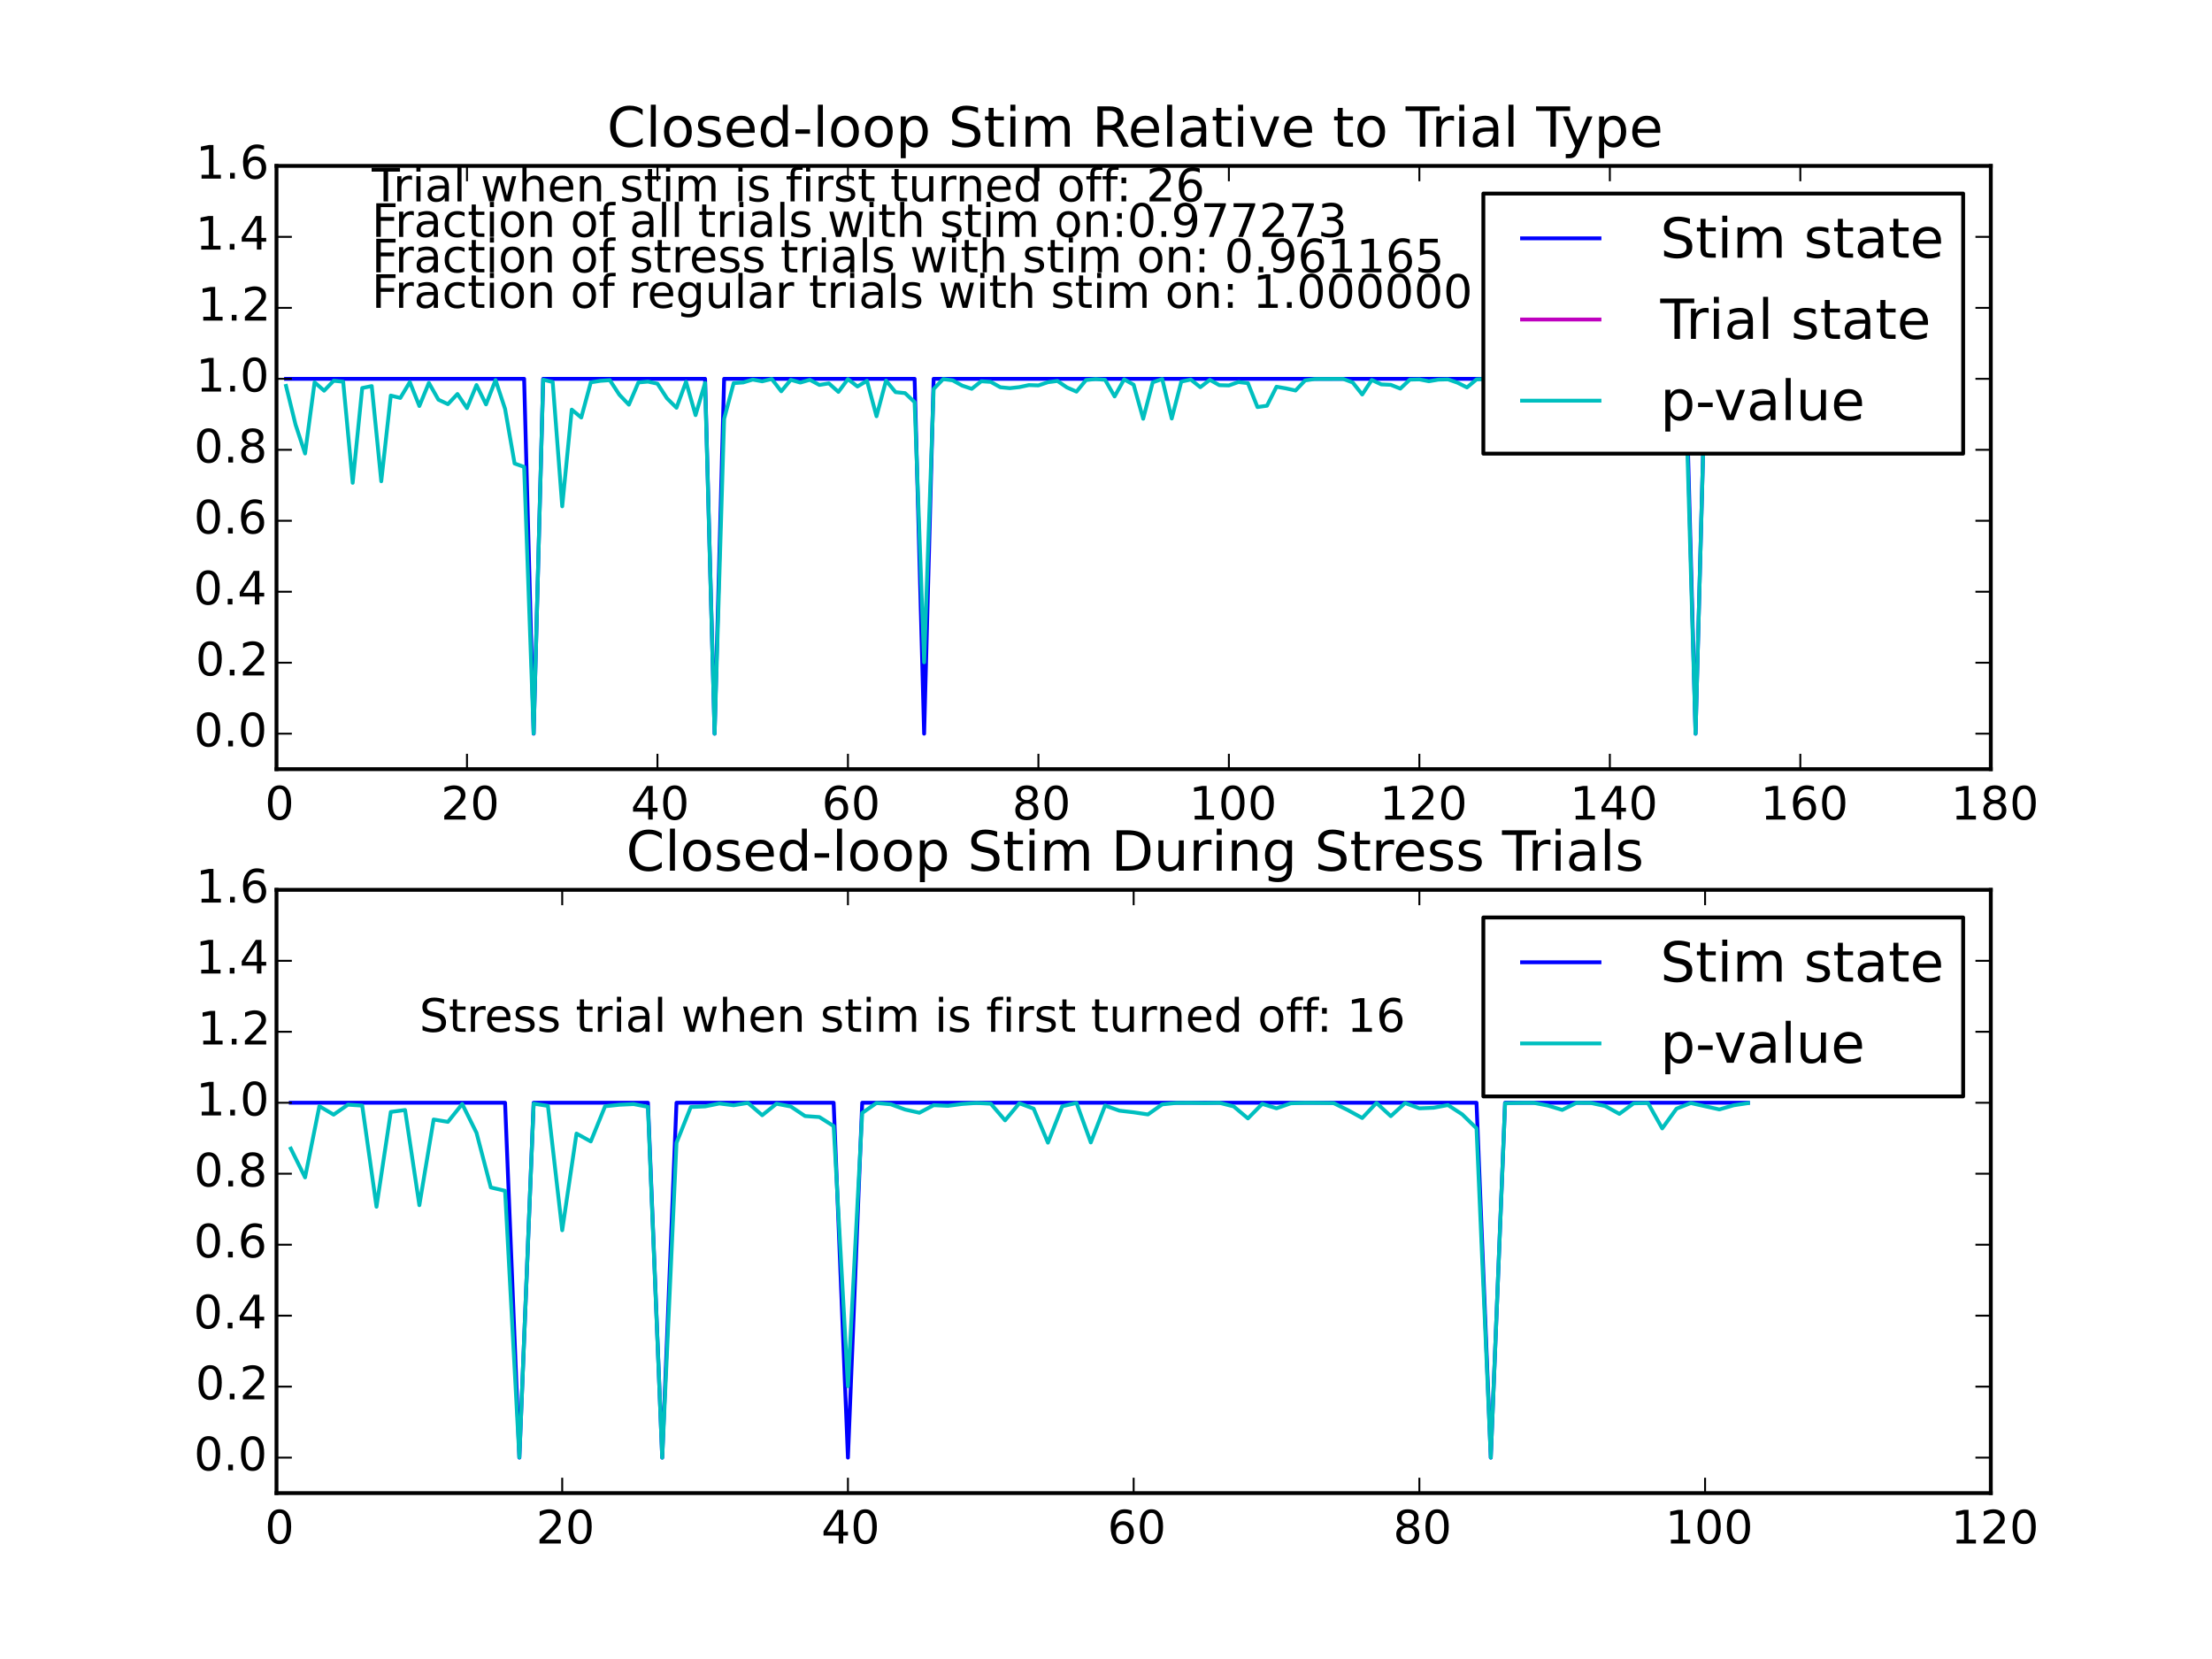 <?xml version="1.0" encoding="utf-8" standalone="no"?>
<!DOCTYPE svg PUBLIC "-//W3C//DTD SVG 1.1//EN"
  "http://www.w3.org/Graphics/SVG/1.1/DTD/svg11.dtd">
<!-- Created with matplotlib (http://matplotlib.org/) -->
<svg height="432pt" version="1.1" viewBox="0 0 576 432" width="576pt" xmlns="http://www.w3.org/2000/svg" xmlns:xlink="http://www.w3.org/1999/xlink">
 <defs>
  <style type="text/css">
*{stroke-linecap:butt;stroke-linejoin:round;}
  </style>
 </defs>
 <g id="figure_1">
  <g id="patch_1">
   <path d="
M0 432
L576 432
L576 0
L0 0
z
" style="fill:#ffffff;"/>
  </g>
  <g id="axes_1">
   <g id="patch_2">
    <path d="
M72 200.291
L518.4 200.291
L518.4 43.2
L72 43.2
z
" style="fill:#ffffff;"/>
   </g>
   <g id="line2d_1">
    <path clip-path="url(#p3af14643a6)" d="
M74.48 98.644
L136.48 98.644
L138.96 191.05
L141.44 98.644
L183.6 98.644
L186.08 191.05
L188.56 98.644
L238.16 98.644
L240.64 191.05
L243.12 98.644
L439.04 98.644
L441.52 191.05
L444 98.644
L508.48 98.644
L508.48 98.644" style="fill:none;stroke:#0000ff;stroke-linecap:square;"/>
   </g>
   <g id="line2d_2">
    <path clip-path="url(#p3af14643a6)" d="
M74.48 -5.60444e+06" style="fill:none;stroke:#bf00bf;stroke-linecap:square;"/>
   </g>
   <g id="line2d_3">
    <path clip-path="url(#p3af14643a6)" d="
M74.48 100.495
L76.96 110.576
L79.44 118.085
L81.92 99.547
L84.4 101.74
L86.88 99.148
L89.36 99.389
L91.84 125.725
L94.32 101.038
L96.8 100.532
L99.28 125.323
L101.76 103.008
L104.24 103.622
L106.72 99.496
L109.2 105.727
L111.68 99.705
L114.16 104.073
L116.64 105.24
L119.12 102.596
L121.6 106.289
L124.08 100.264
L126.56 105.303
L129.04 98.969
L131.52 106.469
L134 120.695
L136.48 121.578
L138.96 190.984
L141.44 98.874
L143.92 99.468
L146.4 131.845
L148.88 106.666
L151.36 108.721
L153.84 99.562
L156.32 99.169
L158.8 98.995
L161.28 102.783
L163.76 105.38
L166.24 99.596
L168.72 99.371
L171.2 99.908
L173.68 103.722
L176.16 106.181
L178.64 99.407
L181.12 108.095
L183.6 99.713
L186.08 191.05
L188.56 109.075
L191.04 99.765
L193.52 99.59
L196 98.841
L198.48 99.301
L200.96 98.688
L203.44 101.892
L205.92 98.907
L208.4 99.623
L210.88 98.898
L213.36 100.235
L215.84 99.832
L218.32 102.047
L220.8 98.72
L223.28 100.644
L225.76 99.154
L228.24 108.389
L230.72 99.107
L233.2 102.115
L235.68 102.37
L238.16 104.718
L240.64 172.456
L243.12 101.301
L245.6 98.71
L248.08 99.046
L250.56 100.415
L253.04 101.248
L255.52 99.283
L258 99.448
L260.48 100.839
L262.96 101.078
L265.44 100.806
L267.92 100.275
L270.4 100.359
L272.88 99.528
L275.36 99.201
L277.84 100.897
L280.32 101.983
L282.8 98.963
L285.28 98.7
L287.76 98.897
L290.24 103.23
L292.72 98.781
L295.2 100.181
L297.68 109.041
L300.16 99.569
L302.64 98.699
L305.12 108.984
L307.6 99.377
L310.08 98.831
L312.56 100.823
L315.04 98.909
L317.52 100.302
L320 100.366
L322.48 99.486
L324.96 99.769
L327.44 106.001
L329.92 105.651
L332.4 100.706
L334.88 101.138
L337.36 101.691
L339.84 99.064
L342.32 98.69
L349.76 98.66
L352.24 99.596
L354.72 102.723
L357.2 98.939
L359.68 100.094
L362.16 100.209
L364.64 101.194
L367.12 98.847
L369.6 98.786
L372.08 99.28
L374.56 98.85
L377.04 98.784
L379.52 99.642
L382 100.886
L384.48 98.795
L386.96 98.662
L391.92 98.747
L394.4 100.573
L396.88 102.621
L399.36 98.695
L401.84 102.137
L404.32 98.723
L406.8 100.099
L409.28 99.945
L411.76 99.319
L414.24 99.135
L416.72 99.16
L419.2 99.614
L424.16 99.389
L426.64 98.818
L429.12 99.155
L431.6 106.603
L434.08 99.244
L436.56 101.67
L439.04 105.3
L441.52 191.05
L444 98.771
L448.96 98.663
L451.44 99.385
L453.92 100.51
L456.4 98.664
L458.88 98.694
L461.36 99.492
L463.84 99.763
L466.32 98.899
L468.8 98.73
L473.76 99.566
L476.24 101.301
L478.72 98.977
L481.2 99.572
L483.68 98.814
L486.16 101.539
L488.64 98.799
L491.12 98.695
L493.6 105.331
L496.08 100.187
L498.56 98.726
L503.52 100.381
L506 99.304
L508.48 98.747
L508.48 98.747" style="fill:none;stroke:#00bfbf;stroke-linecap:square;"/>
   </g>
   <g id="patch_3">
    <path d="
M72 43.2
L518.4 43.2" style="fill:none;stroke:#000000;stroke-linecap:square;stroke-linejoin:miter;"/>
   </g>
   <g id="patch_4">
    <path d="
M518.4 200.291
L518.4 43.2" style="fill:none;stroke:#000000;stroke-linecap:square;stroke-linejoin:miter;"/>
   </g>
   <g id="patch_5">
    <path d="
M72 200.291
L518.4 200.291" style="fill:none;stroke:#000000;stroke-linecap:square;stroke-linejoin:miter;"/>
   </g>
   <g id="patch_6">
    <path d="
M72 200.291
L72 43.2" style="fill:none;stroke:#000000;stroke-linecap:square;stroke-linejoin:miter;"/>
   </g>
   <g id="matplotlib.axis_1">
    <g id="xtick_1">
     <g id="line2d_4">
      <defs>
       <path d="
M0 0
L0 -4" id="m93b0483c22" style="stroke:#000000;stroke-width:0.5;"/>
      </defs>
      <g>
       <use style="stroke:#000000;stroke-width:0.5;" x="72.0" xlink:href="#m93b0483c22" y="200.291"/>
      </g>
     </g>
     <g id="line2d_5">
      <defs>
       <path d="
M0 0
L0 4" id="m741efc42ff" style="stroke:#000000;stroke-width:0.5;"/>
      </defs>
      <g>
       <use style="stroke:#000000;stroke-width:0.5;" x="72.0" xlink:href="#m741efc42ff" y="43.2"/>
      </g>
     </g>
     <g id="text_1">
      <!-- 0 -->
      <defs>
       <path d="
M31.781 66.406
Q24.172 66.406 20.328 58.906
Q16.5 51.422 16.5 36.375
Q16.5 21.391 20.328 13.891
Q24.172 6.391 31.781 6.391
Q39.453 6.391 43.281 13.891
Q47.125 21.391 47.125 36.375
Q47.125 51.422 43.281 58.906
Q39.453 66.406 31.781 66.406
M31.781 74.219
Q44.047 74.219 50.516 64.516
Q56.984 54.828 56.984 36.375
Q56.984 17.969 50.516 8.266
Q44.047 -1.422 31.781 -1.422
Q19.531 -1.422 13.062 8.266
Q6.594 17.969 6.594 36.375
Q6.594 54.828 13.062 64.516
Q19.531 74.219 31.781 74.219" id="BitstreamVeraSans-Roman-30"/>
      </defs>
      <g transform="translate(68.977 213.409)scale(0.12 -0.12)">
       <use xlink:href="#BitstreamVeraSans-Roman-30"/>
      </g>
     </g>
    </g>
    <g id="xtick_2">
     <g id="line2d_6">
      <g>
       <use style="stroke:#000000;stroke-width:0.5;" x="121.6" xlink:href="#m93b0483c22" y="200.291"/>
      </g>
     </g>
     <g id="line2d_7">
      <g>
       <use style="stroke:#000000;stroke-width:0.5;" x="121.6" xlink:href="#m741efc42ff" y="43.2"/>
      </g>
     </g>
     <g id="text_2">
      <!-- 20 -->
      <defs>
       <path d="
M19.188 8.297
L53.609 8.297
L53.609 0
L7.328 0
L7.328 8.297
Q12.938 14.109 22.625 23.891
Q32.328 33.688 34.812 36.531
Q39.547 41.844 41.422 45.531
Q43.312 49.219 43.312 52.781
Q43.312 58.594 39.234 62.25
Q35.156 65.922 28.609 65.922
Q23.969 65.922 18.812 64.312
Q13.672 62.703 7.812 59.422
L7.812 69.391
Q13.766 71.781 18.938 73
Q24.125 74.219 28.422 74.219
Q39.75 74.219 46.484 68.547
Q53.219 62.891 53.219 53.422
Q53.219 48.922 51.531 44.891
Q49.859 40.875 45.406 35.406
Q44.188 33.984 37.641 27.219
Q31.109 20.453 19.188 8.297" id="BitstreamVeraSans-Roman-32"/>
      </defs>
      <g transform="translate(114.803 213.409)scale(0.12 -0.12)">
       <use xlink:href="#BitstreamVeraSans-Roman-32"/>
       <use x="63.623" xlink:href="#BitstreamVeraSans-Roman-30"/>
      </g>
     </g>
    </g>
    <g id="xtick_3">
     <g id="line2d_8">
      <g>
       <use style="stroke:#000000;stroke-width:0.5;" x="171.2" xlink:href="#m93b0483c22" y="200.291"/>
      </g>
     </g>
     <g id="line2d_9">
      <g>
       <use style="stroke:#000000;stroke-width:0.5;" x="171.2" xlink:href="#m741efc42ff" y="43.2"/>
      </g>
     </g>
     <g id="text_3">
      <!-- 40 -->
      <defs>
       <path d="
M37.797 64.312
L12.891 25.391
L37.797 25.391
z

M35.203 72.906
L47.609 72.906
L47.609 25.391
L58.016 25.391
L58.016 17.188
L47.609 17.188
L47.609 0
L37.797 0
L37.797 17.188
L4.891 17.188
L4.891 26.703
z
" id="BitstreamVeraSans-Roman-34"/>
      </defs>
      <g transform="translate(164.257 213.409)scale(0.12 -0.12)">
       <use xlink:href="#BitstreamVeraSans-Roman-34"/>
       <use x="63.623" xlink:href="#BitstreamVeraSans-Roman-30"/>
      </g>
     </g>
    </g>
    <g id="xtick_4">
     <g id="line2d_10">
      <g>
       <use style="stroke:#000000;stroke-width:0.5;" x="220.8" xlink:href="#m93b0483c22" y="200.291"/>
      </g>
     </g>
     <g id="line2d_11">
      <g>
       <use style="stroke:#000000;stroke-width:0.5;" x="220.8" xlink:href="#m741efc42ff" y="43.2"/>
      </g>
     </g>
     <g id="text_4">
      <!-- 60 -->
      <defs>
       <path d="
M33.016 40.375
Q26.375 40.375 22.484 35.828
Q18.609 31.297 18.609 23.391
Q18.609 15.531 22.484 10.953
Q26.375 6.391 33.016 6.391
Q39.656 6.391 43.531 10.953
Q47.406 15.531 47.406 23.391
Q47.406 31.297 43.531 35.828
Q39.656 40.375 33.016 40.375
M52.594 71.297
L52.594 62.312
Q48.875 64.062 45.094 64.984
Q41.312 65.922 37.594 65.922
Q27.828 65.922 22.672 59.328
Q17.531 52.734 16.797 39.406
Q19.672 43.656 24.016 45.922
Q28.375 48.188 33.594 48.188
Q44.578 48.188 50.953 41.516
Q57.328 34.859 57.328 23.391
Q57.328 12.156 50.688 5.359
Q44.047 -1.422 33.016 -1.422
Q20.359 -1.422 13.672 8.266
Q6.984 17.969 6.984 36.375
Q6.984 53.656 15.188 63.938
Q23.391 74.219 37.203 74.219
Q40.922 74.219 44.703 73.484
Q48.484 72.75 52.594 71.297" id="BitstreamVeraSans-Roman-36"/>
      </defs>
      <g transform="translate(213.982 213.409)scale(0.12 -0.12)">
       <use xlink:href="#BitstreamVeraSans-Roman-36"/>
       <use x="63.623" xlink:href="#BitstreamVeraSans-Roman-30"/>
      </g>
     </g>
    </g>
    <g id="xtick_5">
     <g id="line2d_12">
      <g>
       <use style="stroke:#000000;stroke-width:0.5;" x="270.4" xlink:href="#m93b0483c22" y="200.291"/>
      </g>
     </g>
     <g id="line2d_13">
      <g>
       <use style="stroke:#000000;stroke-width:0.5;" x="270.4" xlink:href="#m741efc42ff" y="43.2"/>
      </g>
     </g>
     <g id="text_5">
      <!-- 80 -->
      <defs>
       <path d="
M31.781 34.625
Q24.75 34.625 20.719 30.859
Q16.703 27.094 16.703 20.516
Q16.703 13.922 20.719 10.156
Q24.75 6.391 31.781 6.391
Q38.812 6.391 42.859 10.172
Q46.922 13.969 46.922 20.516
Q46.922 27.094 42.891 30.859
Q38.875 34.625 31.781 34.625
M21.922 38.812
Q15.578 40.375 12.031 44.719
Q8.5 49.078 8.5 55.328
Q8.5 64.062 14.719 69.141
Q20.953 74.219 31.781 74.219
Q42.672 74.219 48.875 69.141
Q55.078 64.062 55.078 55.328
Q55.078 49.078 51.531 44.719
Q48 40.375 41.703 38.812
Q48.828 37.156 52.797 32.312
Q56.781 27.484 56.781 20.516
Q56.781 9.906 50.312 4.234
Q43.844 -1.422 31.781 -1.422
Q19.734 -1.422 13.25 4.234
Q6.781 9.906 6.781 20.516
Q6.781 27.484 10.781 32.312
Q14.797 37.156 21.922 38.812
M18.312 54.391
Q18.312 48.734 21.844 45.562
Q25.391 42.391 31.781 42.391
Q38.141 42.391 41.719 45.562
Q45.312 48.734 45.312 54.391
Q45.312 60.062 41.719 63.234
Q38.141 66.406 31.781 66.406
Q25.391 66.406 21.844 63.234
Q18.312 60.062 18.312 54.391" id="BitstreamVeraSans-Roman-38"/>
      </defs>
      <g transform="translate(263.57 213.409)scale(0.12 -0.12)">
       <use xlink:href="#BitstreamVeraSans-Roman-38"/>
       <use x="63.623" xlink:href="#BitstreamVeraSans-Roman-30"/>
      </g>
     </g>
    </g>
    <g id="xtick_6">
     <g id="line2d_14">
      <g>
       <use style="stroke:#000000;stroke-width:0.5;" x="320.0" xlink:href="#m93b0483c22" y="200.291"/>
      </g>
     </g>
     <g id="line2d_15">
      <g>
       <use style="stroke:#000000;stroke-width:0.5;" x="320.0" xlink:href="#m741efc42ff" y="43.2"/>
      </g>
     </g>
     <g id="text_6">
      <!-- 100 -->
      <defs>
       <path d="
M12.406 8.297
L28.516 8.297
L28.516 63.922
L10.984 60.406
L10.984 69.391
L28.422 72.906
L38.281 72.906
L38.281 8.297
L54.391 8.297
L54.391 0
L12.406 0
z
" id="BitstreamVeraSans-Roman-31"/>
      </defs>
      <g transform="translate(309.605 213.409)scale(0.12 -0.12)">
       <use xlink:href="#BitstreamVeraSans-Roman-31"/>
       <use x="63.623" xlink:href="#BitstreamVeraSans-Roman-30"/>
       <use x="127.246" xlink:href="#BitstreamVeraSans-Roman-30"/>
      </g>
     </g>
    </g>
    <g id="xtick_7">
     <g id="line2d_16">
      <g>
       <use style="stroke:#000000;stroke-width:0.5;" x="369.6" xlink:href="#m93b0483c22" y="200.291"/>
      </g>
     </g>
     <g id="line2d_17">
      <g>
       <use style="stroke:#000000;stroke-width:0.5;" x="369.6" xlink:href="#m741efc42ff" y="43.2"/>
      </g>
     </g>
     <g id="text_7">
      <!-- 120 -->
      <g transform="translate(359.205 213.409)scale(0.12 -0.12)">
       <use xlink:href="#BitstreamVeraSans-Roman-31"/>
       <use x="63.623" xlink:href="#BitstreamVeraSans-Roman-32"/>
       <use x="127.246" xlink:href="#BitstreamVeraSans-Roman-30"/>
      </g>
     </g>
    </g>
    <g id="xtick_8">
     <g id="line2d_18">
      <g>
       <use style="stroke:#000000;stroke-width:0.5;" x="419.2" xlink:href="#m93b0483c22" y="200.291"/>
      </g>
     </g>
     <g id="line2d_19">
      <g>
       <use style="stroke:#000000;stroke-width:0.5;" x="419.2" xlink:href="#m741efc42ff" y="43.2"/>
      </g>
     </g>
     <g id="text_8">
      <!-- 140 -->
      <g transform="translate(408.805 213.409)scale(0.12 -0.12)">
       <use xlink:href="#BitstreamVeraSans-Roman-31"/>
       <use x="63.623" xlink:href="#BitstreamVeraSans-Roman-34"/>
       <use x="127.246" xlink:href="#BitstreamVeraSans-Roman-30"/>
      </g>
     </g>
    </g>
    <g id="xtick_9">
     <g id="line2d_20">
      <g>
       <use style="stroke:#000000;stroke-width:0.5;" x="468.8" xlink:href="#m93b0483c22" y="200.291"/>
      </g>
     </g>
     <g id="line2d_21">
      <g>
       <use style="stroke:#000000;stroke-width:0.5;" x="468.8" xlink:href="#m741efc42ff" y="43.2"/>
      </g>
     </g>
     <g id="text_9">
      <!-- 160 -->
      <g transform="translate(458.405 213.409)scale(0.12 -0.12)">
       <use xlink:href="#BitstreamVeraSans-Roman-31"/>
       <use x="63.623" xlink:href="#BitstreamVeraSans-Roman-36"/>
       <use x="127.246" xlink:href="#BitstreamVeraSans-Roman-30"/>
      </g>
     </g>
    </g>
    <g id="xtick_10">
     <g id="line2d_22">
      <g>
       <use style="stroke:#000000;stroke-width:0.5;" x="518.4" xlink:href="#m93b0483c22" y="200.291"/>
      </g>
     </g>
     <g id="line2d_23">
      <g>
       <use style="stroke:#000000;stroke-width:0.5;" x="518.4" xlink:href="#m741efc42ff" y="43.2"/>
      </g>
     </g>
     <g id="text_10">
      <!-- 180 -->
      <g transform="translate(508.005 213.409)scale(0.12 -0.12)">
       <use xlink:href="#BitstreamVeraSans-Roman-31"/>
       <use x="63.623" xlink:href="#BitstreamVeraSans-Roman-38"/>
       <use x="127.246" xlink:href="#BitstreamVeraSans-Roman-30"/>
      </g>
     </g>
    </g>
   </g>
   <g id="matplotlib.axis_2">
    <g id="ytick_1">
     <g id="line2d_24">
      <defs>
       <path d="
M0 0
L4 0" id="m728421d6d4" style="stroke:#000000;stroke-width:0.5;"/>
      </defs>
      <g>
       <use style="stroke:#000000;stroke-width:0.5;" x="72.0" xlink:href="#m728421d6d4" y="191.05"/>
      </g>
     </g>
     <g id="line2d_25">
      <defs>
       <path d="
M0 0
L-4 0" id="mcb0005524f" style="stroke:#000000;stroke-width:0.5;"/>
      </defs>
      <g>
       <use style="stroke:#000000;stroke-width:0.5;" x="518.4" xlink:href="#mcb0005524f" y="191.05"/>
      </g>
     </g>
     <g id="text_11">
      <!-- 0.0 -->
      <defs>
       <path d="
M10.688 12.406
L21 12.406
L21 0
L10.688 0
z
" id="BitstreamVeraSans-Roman-2e"/>
      </defs>
      <g transform="translate(50.504 194.362)scale(0.12 -0.12)">
       <use xlink:href="#BitstreamVeraSans-Roman-30"/>
       <use x="63.623" xlink:href="#BitstreamVeraSans-Roman-2e"/>
       <use x="95.41" xlink:href="#BitstreamVeraSans-Roman-30"/>
      </g>
     </g>
    </g>
    <g id="ytick_2">
     <g id="line2d_26">
      <g>
       <use style="stroke:#000000;stroke-width:0.5;" x="72.0" xlink:href="#m728421d6d4" y="172.569"/>
      </g>
     </g>
     <g id="line2d_27">
      <g>
       <use style="stroke:#000000;stroke-width:0.5;" x="518.4" xlink:href="#mcb0005524f" y="172.569"/>
      </g>
     </g>
     <g id="text_12">
      <!-- 0.2 -->
      <g transform="translate(50.909 175.88)scale(0.12 -0.12)">
       <use xlink:href="#BitstreamVeraSans-Roman-30"/>
       <use x="63.623" xlink:href="#BitstreamVeraSans-Roman-2e"/>
       <use x="95.41" xlink:href="#BitstreamVeraSans-Roman-32"/>
      </g>
     </g>
    </g>
    <g id="ytick_3">
     <g id="line2d_28">
      <g>
       <use style="stroke:#000000;stroke-width:0.5;" x="72.0" xlink:href="#m728421d6d4" y="154.088"/>
      </g>
     </g>
     <g id="line2d_29">
      <g>
       <use style="stroke:#000000;stroke-width:0.5;" x="518.4" xlink:href="#mcb0005524f" y="154.088"/>
      </g>
     </g>
     <g id="text_13">
      <!-- 0.4 -->
      <g transform="translate(50.381 157.399)scale(0.12 -0.12)">
       <use xlink:href="#BitstreamVeraSans-Roman-30"/>
       <use x="63.623" xlink:href="#BitstreamVeraSans-Roman-2e"/>
       <use x="95.41" xlink:href="#BitstreamVeraSans-Roman-34"/>
      </g>
     </g>
    </g>
    <g id="ytick_4">
     <g id="line2d_30">
      <g>
       <use style="stroke:#000000;stroke-width:0.5;" x="72.0" xlink:href="#m728421d6d4" y="135.606"/>
      </g>
     </g>
     <g id="line2d_31">
      <g>
       <use style="stroke:#000000;stroke-width:0.5;" x="518.4" xlink:href="#mcb0005524f" y="135.606"/>
      </g>
     </g>
     <g id="text_14">
      <!-- 0.6 -->
      <g transform="translate(50.463 138.918)scale(0.12 -0.12)">
       <use xlink:href="#BitstreamVeraSans-Roman-30"/>
       <use x="63.623" xlink:href="#BitstreamVeraSans-Roman-2e"/>
       <use x="95.41" xlink:href="#BitstreamVeraSans-Roman-36"/>
      </g>
     </g>
    </g>
    <g id="ytick_5">
     <g id="line2d_32">
      <g>
       <use style="stroke:#000000;stroke-width:0.5;" x="72.0" xlink:href="#m728421d6d4" y="117.125"/>
      </g>
     </g>
     <g id="line2d_33">
      <g>
       <use style="stroke:#000000;stroke-width:0.5;" x="518.4" xlink:href="#mcb0005524f" y="117.125"/>
      </g>
     </g>
     <g id="text_15">
      <!-- 0.8 -->
      <g transform="translate(50.529 120.436)scale(0.12 -0.12)">
       <use xlink:href="#BitstreamVeraSans-Roman-30"/>
       <use x="63.623" xlink:href="#BitstreamVeraSans-Roman-2e"/>
       <use x="95.41" xlink:href="#BitstreamVeraSans-Roman-38"/>
      </g>
     </g>
    </g>
    <g id="ytick_6">
     <g id="line2d_34">
      <g>
       <use style="stroke:#000000;stroke-width:0.5;" x="72.0" xlink:href="#m728421d6d4" y="98.644"/>
      </g>
     </g>
     <g id="line2d_35">
      <g>
       <use style="stroke:#000000;stroke-width:0.5;" x="518.4" xlink:href="#mcb0005524f" y="98.644"/>
      </g>
     </g>
     <g id="text_16">
      <!-- 1.0 -->
      <g transform="translate(51.031 101.955)scale(0.12 -0.12)">
       <use xlink:href="#BitstreamVeraSans-Roman-31"/>
       <use x="63.623" xlink:href="#BitstreamVeraSans-Roman-2e"/>
       <use x="95.41" xlink:href="#BitstreamVeraSans-Roman-30"/>
      </g>
     </g>
    </g>
    <g id="ytick_7">
     <g id="line2d_36">
      <g>
       <use style="stroke:#000000;stroke-width:0.5;" x="72.0" xlink:href="#m728421d6d4" y="80.163"/>
      </g>
     </g>
     <g id="line2d_37">
      <g>
       <use style="stroke:#000000;stroke-width:0.5;" x="518.4" xlink:href="#mcb0005524f" y="80.163"/>
      </g>
     </g>
     <g id="text_17">
      <!-- 1.2 -->
      <g transform="translate(51.436 83.474)scale(0.12 -0.12)">
       <use xlink:href="#BitstreamVeraSans-Roman-31"/>
       <use x="63.623" xlink:href="#BitstreamVeraSans-Roman-2e"/>
       <use x="95.41" xlink:href="#BitstreamVeraSans-Roman-32"/>
      </g>
     </g>
    </g>
    <g id="ytick_8">
     <g id="line2d_38">
      <g>
       <use style="stroke:#000000;stroke-width:0.5;" x="72.0" xlink:href="#m728421d6d4" y="61.681"/>
      </g>
     </g>
     <g id="line2d_39">
      <g>
       <use style="stroke:#000000;stroke-width:0.5;" x="518.4" xlink:href="#mcb0005524f" y="61.681"/>
      </g>
     </g>
     <g id="text_18">
      <!-- 1.4 -->
      <g transform="translate(50.907 64.993)scale(0.12 -0.12)">
       <use xlink:href="#BitstreamVeraSans-Roman-31"/>
       <use x="63.623" xlink:href="#BitstreamVeraSans-Roman-2e"/>
       <use x="95.41" xlink:href="#BitstreamVeraSans-Roman-34"/>
      </g>
     </g>
    </g>
    <g id="ytick_9">
     <g id="line2d_40">
      <g>
       <use style="stroke:#000000;stroke-width:0.5;" x="72.0" xlink:href="#m728421d6d4" y="43.2"/>
      </g>
     </g>
     <g id="line2d_41">
      <g>
       <use style="stroke:#000000;stroke-width:0.5;" x="518.4" xlink:href="#mcb0005524f" y="43.2"/>
      </g>
     </g>
     <g id="text_19">
      <!-- 1.6 -->
      <g transform="translate(50.99 46.511)scale(0.12 -0.12)">
       <use xlink:href="#BitstreamVeraSans-Roman-31"/>
       <use x="63.623" xlink:href="#BitstreamVeraSans-Roman-2e"/>
       <use x="95.41" xlink:href="#BitstreamVeraSans-Roman-36"/>
      </g>
     </g>
    </g>
   </g>
   <g id="text_20">
    <!-- Trial when stim is first turned off: 26 -->
    <defs>
     <path d="
M45.406 46.391
L45.406 75.984
L54.391 75.984
L54.391 0
L45.406 0
L45.406 8.203
Q42.578 3.328 38.25 0.953
Q33.938 -1.422 27.875 -1.422
Q17.969 -1.422 11.734 6.484
Q5.516 14.406 5.516 27.297
Q5.516 40.188 11.734 48.094
Q17.969 56 27.875 56
Q33.938 56 38.25 53.625
Q42.578 51.266 45.406 46.391
M14.797 27.297
Q14.797 17.391 18.875 11.75
Q22.953 6.109 30.078 6.109
Q37.203 6.109 41.297 11.75
Q45.406 17.391 45.406 27.297
Q45.406 37.203 41.297 42.844
Q37.203 48.484 30.078 48.484
Q22.953 48.484 18.875 42.844
Q14.797 37.203 14.797 27.297" id="BitstreamVeraSans-Roman-64"/>
     <path id="BitstreamVeraSans-Roman-20"/>
     <path d="
M52 44.188
Q55.375 50.25 60.062 53.125
Q64.75 56 71.094 56
Q79.641 56 84.281 50.016
Q88.922 44.047 88.922 33.016
L88.922 0
L79.891 0
L79.891 32.719
Q79.891 40.578 77.094 44.375
Q74.312 48.188 68.609 48.188
Q61.625 48.188 57.562 43.547
Q53.516 38.922 53.516 30.906
L53.516 0
L44.484 0
L44.484 32.719
Q44.484 40.625 41.703 44.406
Q38.922 48.188 33.109 48.188
Q26.219 48.188 22.156 43.531
Q18.109 38.875 18.109 30.906
L18.109 0
L9.078 0
L9.078 54.688
L18.109 54.688
L18.109 46.188
Q21.188 51.219 25.484 53.609
Q29.781 56 35.688 56
Q41.656 56 45.828 52.969
Q50 49.953 52 44.188" id="BitstreamVeraSans-Roman-6d"/>
     <path d="
M8.5 21.578
L8.5 54.688
L17.484 54.688
L17.484 21.922
Q17.484 14.156 20.5 10.266
Q23.531 6.391 29.594 6.391
Q36.859 6.391 41.078 11.031
Q45.312 15.672 45.312 23.688
L45.312 54.688
L54.297 54.688
L54.297 0
L45.312 0
L45.312 8.406
Q42.047 3.422 37.719 1
Q33.406 -1.422 27.688 -1.422
Q18.266 -1.422 13.375 4.438
Q8.5 10.297 8.5 21.578" id="BitstreamVeraSans-Roman-75"/>
     <path d="
M54.891 33.016
L54.891 0
L45.906 0
L45.906 32.719
Q45.906 40.484 42.875 44.328
Q39.844 48.188 33.797 48.188
Q26.516 48.188 22.312 43.547
Q18.109 38.922 18.109 30.906
L18.109 0
L9.078 0
L9.078 54.688
L18.109 54.688
L18.109 46.188
Q21.344 51.125 25.703 53.562
Q30.078 56 35.797 56
Q45.219 56 50.047 50.172
Q54.891 44.344 54.891 33.016" id="BitstreamVeraSans-Roman-6e"/>
     <path d="
M34.281 27.484
Q23.391 27.484 19.188 25
Q14.984 22.516 14.984 16.5
Q14.984 11.719 18.141 8.906
Q21.297 6.109 26.703 6.109
Q34.188 6.109 38.703 11.406
Q43.219 16.703 43.219 25.484
L43.219 27.484
z

M52.203 31.203
L52.203 0
L43.219 0
L43.219 8.297
Q40.141 3.328 35.547 0.953
Q30.953 -1.422 24.312 -1.422
Q15.922 -1.422 10.953 3.297
Q6 8.016 6 15.922
Q6 25.141 12.172 29.828
Q18.359 34.516 30.609 34.516
L43.219 34.516
L43.219 35.406
Q43.219 41.609 39.141 45
Q35.062 48.391 27.688 48.391
Q23 48.391 18.547 47.266
Q14.109 46.141 10.016 43.891
L10.016 52.203
Q14.938 54.109 19.578 55.047
Q24.219 56 28.609 56
Q40.484 56 46.344 49.844
Q52.203 43.703 52.203 31.203" id="BitstreamVeraSans-Roman-61"/>
     <path d="
M30.609 48.391
Q23.391 48.391 19.188 42.75
Q14.984 37.109 14.984 27.297
Q14.984 17.484 19.156 11.844
Q23.344 6.203 30.609 6.203
Q37.797 6.203 41.984 11.859
Q46.188 17.531 46.188 27.297
Q46.188 37.016 41.984 42.703
Q37.797 48.391 30.609 48.391
M30.609 56
Q42.328 56 49.016 48.375
Q55.719 40.766 55.719 27.297
Q55.719 13.875 49.016 6.219
Q42.328 -1.422 30.609 -1.422
Q18.844 -1.422 12.172 6.219
Q5.516 13.875 5.516 27.297
Q5.516 40.766 12.172 48.375
Q18.844 56 30.609 56" id="BitstreamVeraSans-Roman-6f"/>
     <path d="
M9.422 75.984
L18.406 75.984
L18.406 0
L9.422 0
z
" id="BitstreamVeraSans-Roman-6c"/>
     <path d="
M11.719 12.406
L22.016 12.406
L22.016 0
L11.719 0
z

M11.719 51.703
L22.016 51.703
L22.016 39.312
L11.719 39.312
z
" id="BitstreamVeraSans-Roman-3a"/>
     <path d="
M9.422 54.688
L18.406 54.688
L18.406 0
L9.422 0
z

M9.422 75.984
L18.406 75.984
L18.406 64.594
L9.422 64.594
z
" id="BitstreamVeraSans-Roman-69"/>
     <path d="
M54.891 33.016
L54.891 0
L45.906 0
L45.906 32.719
Q45.906 40.484 42.875 44.328
Q39.844 48.188 33.797 48.188
Q26.516 48.188 22.312 43.547
Q18.109 38.922 18.109 30.906
L18.109 0
L9.078 0
L9.078 75.984
L18.109 75.984
L18.109 46.188
Q21.344 51.125 25.703 53.562
Q30.078 56 35.797 56
Q45.219 56 50.047 50.172
Q54.891 44.344 54.891 33.016" id="BitstreamVeraSans-Roman-68"/>
     <path d="
M4.203 54.688
L13.188 54.688
L24.422 12.016
L35.594 54.688
L46.188 54.688
L57.422 12.016
L68.609 54.688
L77.594 54.688
L63.281 0
L52.688 0
L40.922 44.828
L29.109 0
L18.5 0
z
" id="BitstreamVeraSans-Roman-77"/>
     <path d="
M56.203 29.594
L56.203 25.203
L14.891 25.203
Q15.484 15.922 20.484 11.062
Q25.484 6.203 34.422 6.203
Q39.594 6.203 44.453 7.469
Q49.312 8.734 54.109 11.281
L54.109 2.781
Q49.266 0.734 44.188 -0.344
Q39.109 -1.422 33.891 -1.422
Q20.797 -1.422 13.156 6.188
Q5.516 13.812 5.516 26.812
Q5.516 40.234 12.766 48.109
Q20.016 56 32.328 56
Q43.359 56 49.781 48.891
Q56.203 41.797 56.203 29.594
M47.219 32.234
Q47.125 39.594 43.094 43.984
Q39.062 48.391 32.422 48.391
Q24.906 48.391 20.391 44.141
Q15.875 39.891 15.188 32.172
z
" id="BitstreamVeraSans-Roman-65"/>
     <path d="
M-0.297 72.906
L61.375 72.906
L61.375 64.594
L35.5 64.594
L35.5 0
L25.594 0
L25.594 64.594
L-0.297 64.594
z
" id="BitstreamVeraSans-Roman-54"/>
     <path d="
M18.312 70.219
L18.312 54.688
L36.812 54.688
L36.812 47.703
L18.312 47.703
L18.312 18.016
Q18.312 11.328 20.141 9.422
Q21.969 7.516 27.594 7.516
L36.812 7.516
L36.812 0
L27.594 0
Q17.188 0 13.234 3.875
Q9.281 7.766 9.281 18.016
L9.281 47.703
L2.688 47.703
L2.688 54.688
L9.281 54.688
L9.281 70.219
z
" id="BitstreamVeraSans-Roman-74"/>
     <path d="
M37.109 75.984
L37.109 68.5
L28.516 68.5
Q23.688 68.5 21.797 66.547
Q19.922 64.594 19.922 59.516
L19.922 54.688
L34.719 54.688
L34.719 47.703
L19.922 47.703
L19.922 0
L10.891 0
L10.891 47.703
L2.297 47.703
L2.297 54.688
L10.891 54.688
L10.891 58.5
Q10.891 67.625 15.141 71.797
Q19.391 75.984 28.609 75.984
z
" id="BitstreamVeraSans-Roman-66"/>
     <path d="
M41.109 46.297
Q39.594 47.172 37.812 47.578
Q36.031 48 33.891 48
Q26.266 48 22.188 43.047
Q18.109 38.094 18.109 28.812
L18.109 0
L9.078 0
L9.078 54.688
L18.109 54.688
L18.109 46.188
Q20.953 51.172 25.484 53.578
Q30.031 56 36.531 56
Q37.453 56 38.578 55.875
Q39.703 55.766 41.062 55.516
z
" id="BitstreamVeraSans-Roman-72"/>
     <path d="
M44.281 53.078
L44.281 44.578
Q40.484 46.531 36.375 47.5
Q32.281 48.484 27.875 48.484
Q21.188 48.484 17.844 46.438
Q14.5 44.391 14.5 40.281
Q14.5 37.156 16.891 35.375
Q19.281 33.594 26.516 31.984
L29.594 31.297
Q39.156 29.25 43.188 25.516
Q47.219 21.781 47.219 15.094
Q47.219 7.469 41.188 3.016
Q35.156 -1.422 24.609 -1.422
Q20.219 -1.422 15.453 -0.562
Q10.688 0.297 5.422 2
L5.422 11.281
Q10.406 8.688 15.234 7.391
Q20.062 6.109 24.812 6.109
Q31.156 6.109 34.562 8.281
Q37.984 10.453 37.984 14.406
Q37.984 18.062 35.516 20.016
Q33.062 21.969 24.703 23.781
L21.578 24.516
Q13.234 26.266 9.516 29.906
Q5.812 33.547 5.812 39.891
Q5.812 47.609 11.281 51.797
Q16.75 56 26.812 56
Q31.781 56 36.172 55.266
Q40.578 54.547 44.281 53.078" id="BitstreamVeraSans-Roman-73"/>
    </defs>
    <g transform="translate(96.8 52.441)scale(0.12 -0.12)">
     <use xlink:href="#BitstreamVeraSans-Roman-54"/>
     <use x="46.334" xlink:href="#BitstreamVeraSans-Roman-72"/>
     <use x="87.447" xlink:href="#BitstreamVeraSans-Roman-69"/>
     <use x="115.23" xlink:href="#BitstreamVeraSans-Roman-61"/>
     <use x="176.51" xlink:href="#BitstreamVeraSans-Roman-6c"/>
     <use x="204.293" xlink:href="#BitstreamVeraSans-Roman-20"/>
     <use x="236.08" xlink:href="#BitstreamVeraSans-Roman-77"/>
     <use x="317.867" xlink:href="#BitstreamVeraSans-Roman-68"/>
     <use x="381.246" xlink:href="#BitstreamVeraSans-Roman-65"/>
     <use x="442.77" xlink:href="#BitstreamVeraSans-Roman-6e"/>
     <use x="506.148" xlink:href="#BitstreamVeraSans-Roman-20"/>
     <use x="537.936" xlink:href="#BitstreamVeraSans-Roman-73"/>
     <use x="590.035" xlink:href="#BitstreamVeraSans-Roman-74"/>
     <use x="629.244" xlink:href="#BitstreamVeraSans-Roman-69"/>
     <use x="657.027" xlink:href="#BitstreamVeraSans-Roman-6d"/>
     <use x="754.439" xlink:href="#BitstreamVeraSans-Roman-20"/>
     <use x="786.227" xlink:href="#BitstreamVeraSans-Roman-69"/>
     <use x="814.01" xlink:href="#BitstreamVeraSans-Roman-73"/>
     <use x="866.109" xlink:href="#BitstreamVeraSans-Roman-20"/>
     <use x="897.896" xlink:href="#BitstreamVeraSans-Roman-66"/>
     <use x="933.102" xlink:href="#BitstreamVeraSans-Roman-69"/>
     <use x="960.885" xlink:href="#BitstreamVeraSans-Roman-72"/>
     <use x="1001.998" xlink:href="#BitstreamVeraSans-Roman-73"/>
     <use x="1054.098" xlink:href="#BitstreamVeraSans-Roman-74"/>
     <use x="1093.307" xlink:href="#BitstreamVeraSans-Roman-20"/>
     <use x="1125.094" xlink:href="#BitstreamVeraSans-Roman-74"/>
     <use x="1164.303" xlink:href="#BitstreamVeraSans-Roman-75"/>
     <use x="1227.682" xlink:href="#BitstreamVeraSans-Roman-72"/>
     <use x="1267.045" xlink:href="#BitstreamVeraSans-Roman-6e"/>
     <use x="1330.424" xlink:href="#BitstreamVeraSans-Roman-65"/>
     <use x="1391.947" xlink:href="#BitstreamVeraSans-Roman-64"/>
     <use x="1455.424" xlink:href="#BitstreamVeraSans-Roman-20"/>
     <use x="1487.211" xlink:href="#BitstreamVeraSans-Roman-6f"/>
     <use x="1548.393" xlink:href="#BitstreamVeraSans-Roman-66"/>
     <use x="1583.598" xlink:href="#BitstreamVeraSans-Roman-66"/>
     <use x="1615.178" xlink:href="#BitstreamVeraSans-Roman-3a"/>
     <use x="1648.869" xlink:href="#BitstreamVeraSans-Roman-20"/>
     <use x="1680.656" xlink:href="#BitstreamVeraSans-Roman-32"/>
     <use x="1744.279" xlink:href="#BitstreamVeraSans-Roman-36"/>
    </g>
   </g>
   <g id="text_21">
    <!-- Fraction of all trials with stim on:0.977273 -->
    <defs>
     <path d="
M9.812 72.906
L51.703 72.906
L51.703 64.594
L19.672 64.594
L19.672 43.109
L48.578 43.109
L48.578 34.812
L19.672 34.812
L19.672 0
L9.812 0
z
" id="BitstreamVeraSans-Roman-46"/>
     <path d="
M10.984 1.516
L10.984 10.5
Q14.703 8.734 18.5 7.812
Q22.312 6.891 25.984 6.891
Q35.75 6.891 40.891 13.453
Q46.047 20.016 46.781 33.406
Q43.953 29.203 39.594 26.953
Q35.25 24.703 29.984 24.703
Q19.047 24.703 12.672 31.312
Q6.297 37.938 6.297 49.422
Q6.297 60.641 12.938 67.422
Q19.578 74.219 30.609 74.219
Q43.266 74.219 49.922 64.516
Q56.594 54.828 56.594 36.375
Q56.594 19.141 48.406 8.859
Q40.234 -1.422 26.422 -1.422
Q22.703 -1.422 18.891 -0.688
Q15.094 0.047 10.984 1.516
M30.609 32.422
Q37.25 32.422 41.125 36.953
Q45.016 41.5 45.016 49.422
Q45.016 57.281 41.125 61.844
Q37.25 66.406 30.609 66.406
Q23.969 66.406 20.094 61.844
Q16.219 57.281 16.219 49.422
Q16.219 41.5 20.094 36.953
Q23.969 32.422 30.609 32.422" id="BitstreamVeraSans-Roman-39"/>
     <path d="
M8.203 72.906
L55.078 72.906
L55.078 68.703
L28.609 0
L18.312 0
L43.219 64.594
L8.203 64.594
z
" id="BitstreamVeraSans-Roman-37"/>
     <path d="
M48.781 52.594
L48.781 44.188
Q44.969 46.297 41.141 47.344
Q37.312 48.391 33.406 48.391
Q24.656 48.391 19.812 42.844
Q14.984 37.312 14.984 27.297
Q14.984 17.281 19.812 11.734
Q24.656 6.203 33.406 6.203
Q37.312 6.203 41.141 7.25
Q44.969 8.297 48.781 10.406
L48.781 2.094
Q45.016 0.344 40.984 -0.531
Q36.969 -1.422 32.422 -1.422
Q20.062 -1.422 12.781 6.344
Q5.516 14.109 5.516 27.297
Q5.516 40.672 12.859 48.328
Q20.219 56 33.016 56
Q37.156 56 41.109 55.141
Q45.062 54.297 48.781 52.594" id="BitstreamVeraSans-Roman-63"/>
     <path d="
M40.578 39.312
Q47.656 37.797 51.625 33
Q55.609 28.219 55.609 21.188
Q55.609 10.406 48.188 4.484
Q40.766 -1.422 27.094 -1.422
Q22.516 -1.422 17.656 -0.516
Q12.797 0.391 7.625 2.203
L7.625 11.719
Q11.719 9.328 16.594 8.109
Q21.484 6.891 26.812 6.891
Q36.078 6.891 40.938 10.547
Q45.797 14.203 45.797 21.188
Q45.797 27.641 41.281 31.266
Q36.766 34.906 28.719 34.906
L20.219 34.906
L20.219 43.016
L29.109 43.016
Q36.375 43.016 40.234 45.922
Q44.094 48.828 44.094 54.297
Q44.094 59.906 40.109 62.906
Q36.141 65.922 28.719 65.922
Q24.656 65.922 20.016 65.031
Q15.375 64.156 9.812 62.312
L9.812 71.094
Q15.438 72.656 20.344 73.438
Q25.25 74.219 29.594 74.219
Q40.828 74.219 47.359 69.109
Q53.906 64.016 53.906 55.328
Q53.906 49.266 50.438 45.094
Q46.969 40.922 40.578 39.312" id="BitstreamVeraSans-Roman-33"/>
    </defs>
    <g transform="translate(96.8 61.681)scale(0.12 -0.12)">
     <use xlink:href="#BitstreamVeraSans-Roman-46"/>
     <use x="50.27" xlink:href="#BitstreamVeraSans-Roman-72"/>
     <use x="91.383" xlink:href="#BitstreamVeraSans-Roman-61"/>
     <use x="152.662" xlink:href="#BitstreamVeraSans-Roman-63"/>
     <use x="207.643" xlink:href="#BitstreamVeraSans-Roman-74"/>
     <use x="246.852" xlink:href="#BitstreamVeraSans-Roman-69"/>
     <use x="274.635" xlink:href="#BitstreamVeraSans-Roman-6f"/>
     <use x="335.816" xlink:href="#BitstreamVeraSans-Roman-6e"/>
     <use x="399.195" xlink:href="#BitstreamVeraSans-Roman-20"/>
     <use x="430.982" xlink:href="#BitstreamVeraSans-Roman-6f"/>
     <use x="492.164" xlink:href="#BitstreamVeraSans-Roman-66"/>
     <use x="527.369" xlink:href="#BitstreamVeraSans-Roman-20"/>
     <use x="559.156" xlink:href="#BitstreamVeraSans-Roman-61"/>
     <use x="620.436" xlink:href="#BitstreamVeraSans-Roman-6c"/>
     <use x="648.219" xlink:href="#BitstreamVeraSans-Roman-6c"/>
     <use x="676.002" xlink:href="#BitstreamVeraSans-Roman-20"/>
     <use x="707.789" xlink:href="#BitstreamVeraSans-Roman-74"/>
     <use x="746.998" xlink:href="#BitstreamVeraSans-Roman-72"/>
     <use x="788.111" xlink:href="#BitstreamVeraSans-Roman-69"/>
     <use x="815.895" xlink:href="#BitstreamVeraSans-Roman-61"/>
     <use x="877.174" xlink:href="#BitstreamVeraSans-Roman-6c"/>
     <use x="904.957" xlink:href="#BitstreamVeraSans-Roman-73"/>
     <use x="957.057" xlink:href="#BitstreamVeraSans-Roman-20"/>
     <use x="988.844" xlink:href="#BitstreamVeraSans-Roman-77"/>
     <use x="1070.631" xlink:href="#BitstreamVeraSans-Roman-69"/>
     <use x="1098.414" xlink:href="#BitstreamVeraSans-Roman-74"/>
     <use x="1137.623" xlink:href="#BitstreamVeraSans-Roman-68"/>
     <use x="1201.002" xlink:href="#BitstreamVeraSans-Roman-20"/>
     <use x="1232.789" xlink:href="#BitstreamVeraSans-Roman-73"/>
     <use x="1284.889" xlink:href="#BitstreamVeraSans-Roman-74"/>
     <use x="1324.098" xlink:href="#BitstreamVeraSans-Roman-69"/>
     <use x="1351.881" xlink:href="#BitstreamVeraSans-Roman-6d"/>
     <use x="1449.293" xlink:href="#BitstreamVeraSans-Roman-20"/>
     <use x="1481.08" xlink:href="#BitstreamVeraSans-Roman-6f"/>
     <use x="1542.262" xlink:href="#BitstreamVeraSans-Roman-6e"/>
     <use x="1605.641" xlink:href="#BitstreamVeraSans-Roman-3a"/>
     <use x="1639.332" xlink:href="#BitstreamVeraSans-Roman-30"/>
     <use x="1702.955" xlink:href="#BitstreamVeraSans-Roman-2e"/>
     <use x="1734.742" xlink:href="#BitstreamVeraSans-Roman-39"/>
     <use x="1798.365" xlink:href="#BitstreamVeraSans-Roman-37"/>
     <use x="1861.988" xlink:href="#BitstreamVeraSans-Roman-37"/>
     <use x="1925.611" xlink:href="#BitstreamVeraSans-Roman-32"/>
     <use x="1989.234" xlink:href="#BitstreamVeraSans-Roman-37"/>
     <use x="2052.857" xlink:href="#BitstreamVeraSans-Roman-33"/>
    </g>
   </g>
   <g id="text_22">
    <!-- Fraction of stress trials with stim on: 0.961165 -->
    <defs>
     <path d="
M10.797 72.906
L49.516 72.906
L49.516 64.594
L19.828 64.594
L19.828 46.734
Q21.969 47.469 24.109 47.828
Q26.266 48.188 28.422 48.188
Q40.625 48.188 47.75 41.5
Q54.891 34.812 54.891 23.391
Q54.891 11.625 47.562 5.094
Q40.234 -1.422 26.906 -1.422
Q22.312 -1.422 17.547 -0.641
Q12.797 0.141 7.719 1.703
L7.719 11.625
Q12.109 9.234 16.797 8.062
Q21.484 6.891 26.703 6.891
Q35.156 6.891 40.078 11.328
Q45.016 15.766 45.016 23.391
Q45.016 31 40.078 35.438
Q35.156 39.891 26.703 39.891
Q22.75 39.891 18.812 39.016
Q14.891 38.141 10.797 36.281
z
" id="BitstreamVeraSans-Roman-35"/>
    </defs>
    <g transform="translate(96.8 70.922)scale(0.12 -0.12)">
     <use xlink:href="#BitstreamVeraSans-Roman-46"/>
     <use x="50.27" xlink:href="#BitstreamVeraSans-Roman-72"/>
     <use x="91.383" xlink:href="#BitstreamVeraSans-Roman-61"/>
     <use x="152.662" xlink:href="#BitstreamVeraSans-Roman-63"/>
     <use x="207.643" xlink:href="#BitstreamVeraSans-Roman-74"/>
     <use x="246.852" xlink:href="#BitstreamVeraSans-Roman-69"/>
     <use x="274.635" xlink:href="#BitstreamVeraSans-Roman-6f"/>
     <use x="335.816" xlink:href="#BitstreamVeraSans-Roman-6e"/>
     <use x="399.195" xlink:href="#BitstreamVeraSans-Roman-20"/>
     <use x="430.982" xlink:href="#BitstreamVeraSans-Roman-6f"/>
     <use x="492.164" xlink:href="#BitstreamVeraSans-Roman-66"/>
     <use x="527.369" xlink:href="#BitstreamVeraSans-Roman-20"/>
     <use x="559.156" xlink:href="#BitstreamVeraSans-Roman-73"/>
     <use x="611.256" xlink:href="#BitstreamVeraSans-Roman-74"/>
     <use x="650.465" xlink:href="#BitstreamVeraSans-Roman-72"/>
     <use x="689.328" xlink:href="#BitstreamVeraSans-Roman-65"/>
     <use x="750.852" xlink:href="#BitstreamVeraSans-Roman-73"/>
     <use x="802.951" xlink:href="#BitstreamVeraSans-Roman-73"/>
     <use x="855.051" xlink:href="#BitstreamVeraSans-Roman-20"/>
     <use x="886.838" xlink:href="#BitstreamVeraSans-Roman-74"/>
     <use x="926.047" xlink:href="#BitstreamVeraSans-Roman-72"/>
     <use x="967.16" xlink:href="#BitstreamVeraSans-Roman-69"/>
     <use x="994.943" xlink:href="#BitstreamVeraSans-Roman-61"/>
     <use x="1056.223" xlink:href="#BitstreamVeraSans-Roman-6c"/>
     <use x="1084.006" xlink:href="#BitstreamVeraSans-Roman-73"/>
     <use x="1136.105" xlink:href="#BitstreamVeraSans-Roman-20"/>
     <use x="1167.893" xlink:href="#BitstreamVeraSans-Roman-77"/>
     <use x="1249.68" xlink:href="#BitstreamVeraSans-Roman-69"/>
     <use x="1277.463" xlink:href="#BitstreamVeraSans-Roman-74"/>
     <use x="1316.672" xlink:href="#BitstreamVeraSans-Roman-68"/>
     <use x="1380.051" xlink:href="#BitstreamVeraSans-Roman-20"/>
     <use x="1411.838" xlink:href="#BitstreamVeraSans-Roman-73"/>
     <use x="1463.938" xlink:href="#BitstreamVeraSans-Roman-74"/>
     <use x="1503.146" xlink:href="#BitstreamVeraSans-Roman-69"/>
     <use x="1530.93" xlink:href="#BitstreamVeraSans-Roman-6d"/>
     <use x="1628.342" xlink:href="#BitstreamVeraSans-Roman-20"/>
     <use x="1660.129" xlink:href="#BitstreamVeraSans-Roman-6f"/>
     <use x="1721.311" xlink:href="#BitstreamVeraSans-Roman-6e"/>
     <use x="1784.689" xlink:href="#BitstreamVeraSans-Roman-3a"/>
     <use x="1818.381" xlink:href="#BitstreamVeraSans-Roman-20"/>
     <use x="1850.168" xlink:href="#BitstreamVeraSans-Roman-30"/>
     <use x="1913.791" xlink:href="#BitstreamVeraSans-Roman-2e"/>
     <use x="1945.578" xlink:href="#BitstreamVeraSans-Roman-39"/>
     <use x="2009.201" xlink:href="#BitstreamVeraSans-Roman-36"/>
     <use x="2072.824" xlink:href="#BitstreamVeraSans-Roman-31"/>
     <use x="2136.447" xlink:href="#BitstreamVeraSans-Roman-31"/>
     <use x="2200.07" xlink:href="#BitstreamVeraSans-Roman-36"/>
     <use x="2263.693" xlink:href="#BitstreamVeraSans-Roman-35"/>
    </g>
   </g>
   <g id="text_23">
    <!-- Fraction of regular trials with stim on: 1.000000 -->
    <defs>
     <path d="
M45.406 27.984
Q45.406 37.75 41.375 43.109
Q37.359 48.484 30.078 48.484
Q22.859 48.484 18.828 43.109
Q14.797 37.75 14.797 27.984
Q14.797 18.266 18.828 12.891
Q22.859 7.516 30.078 7.516
Q37.359 7.516 41.375 12.891
Q45.406 18.266 45.406 27.984
M54.391 6.781
Q54.391 -7.172 48.188 -13.984
Q42 -20.797 29.203 -20.797
Q24.469 -20.797 20.266 -20.094
Q16.062 -19.391 12.109 -17.922
L12.109 -9.188
Q16.062 -11.328 19.922 -12.344
Q23.781 -13.375 27.781 -13.375
Q36.625 -13.375 41.016 -8.766
Q45.406 -4.156 45.406 5.172
L45.406 9.625
Q42.625 4.781 38.281 2.391
Q33.938 0 27.875 0
Q17.828 0 11.672 7.656
Q5.516 15.328 5.516 27.984
Q5.516 40.672 11.672 48.328
Q17.828 56 27.875 56
Q33.938 56 38.281 53.609
Q42.625 51.219 45.406 46.391
L45.406 54.688
L54.391 54.688
z
" id="BitstreamVeraSans-Roman-67"/>
    </defs>
    <g transform="translate(96.8 80.163)scale(0.12 -0.12)">
     <use xlink:href="#BitstreamVeraSans-Roman-46"/>
     <use x="50.27" xlink:href="#BitstreamVeraSans-Roman-72"/>
     <use x="91.383" xlink:href="#BitstreamVeraSans-Roman-61"/>
     <use x="152.662" xlink:href="#BitstreamVeraSans-Roman-63"/>
     <use x="207.643" xlink:href="#BitstreamVeraSans-Roman-74"/>
     <use x="246.852" xlink:href="#BitstreamVeraSans-Roman-69"/>
     <use x="274.635" xlink:href="#BitstreamVeraSans-Roman-6f"/>
     <use x="335.816" xlink:href="#BitstreamVeraSans-Roman-6e"/>
     <use x="399.195" xlink:href="#BitstreamVeraSans-Roman-20"/>
     <use x="430.982" xlink:href="#BitstreamVeraSans-Roman-6f"/>
     <use x="492.164" xlink:href="#BitstreamVeraSans-Roman-66"/>
     <use x="527.369" xlink:href="#BitstreamVeraSans-Roman-20"/>
     <use x="559.156" xlink:href="#BitstreamVeraSans-Roman-72"/>
     <use x="598.02" xlink:href="#BitstreamVeraSans-Roman-65"/>
     <use x="659.543" xlink:href="#BitstreamVeraSans-Roman-67"/>
     <use x="723.02" xlink:href="#BitstreamVeraSans-Roman-75"/>
     <use x="786.398" xlink:href="#BitstreamVeraSans-Roman-6c"/>
     <use x="814.182" xlink:href="#BitstreamVeraSans-Roman-61"/>
     <use x="875.461" xlink:href="#BitstreamVeraSans-Roman-72"/>
     <use x="916.574" xlink:href="#BitstreamVeraSans-Roman-20"/>
     <use x="948.361" xlink:href="#BitstreamVeraSans-Roman-74"/>
     <use x="987.57" xlink:href="#BitstreamVeraSans-Roman-72"/>
     <use x="1028.684" xlink:href="#BitstreamVeraSans-Roman-69"/>
     <use x="1056.467" xlink:href="#BitstreamVeraSans-Roman-61"/>
     <use x="1117.746" xlink:href="#BitstreamVeraSans-Roman-6c"/>
     <use x="1145.529" xlink:href="#BitstreamVeraSans-Roman-73"/>
     <use x="1197.629" xlink:href="#BitstreamVeraSans-Roman-20"/>
     <use x="1229.416" xlink:href="#BitstreamVeraSans-Roman-77"/>
     <use x="1311.203" xlink:href="#BitstreamVeraSans-Roman-69"/>
     <use x="1338.986" xlink:href="#BitstreamVeraSans-Roman-74"/>
     <use x="1378.195" xlink:href="#BitstreamVeraSans-Roman-68"/>
     <use x="1441.574" xlink:href="#BitstreamVeraSans-Roman-20"/>
     <use x="1473.361" xlink:href="#BitstreamVeraSans-Roman-73"/>
     <use x="1525.461" xlink:href="#BitstreamVeraSans-Roman-74"/>
     <use x="1564.67" xlink:href="#BitstreamVeraSans-Roman-69"/>
     <use x="1592.453" xlink:href="#BitstreamVeraSans-Roman-6d"/>
     <use x="1689.865" xlink:href="#BitstreamVeraSans-Roman-20"/>
     <use x="1721.652" xlink:href="#BitstreamVeraSans-Roman-6f"/>
     <use x="1782.834" xlink:href="#BitstreamVeraSans-Roman-6e"/>
     <use x="1846.213" xlink:href="#BitstreamVeraSans-Roman-3a"/>
     <use x="1879.904" xlink:href="#BitstreamVeraSans-Roman-20"/>
     <use x="1911.691" xlink:href="#BitstreamVeraSans-Roman-31"/>
     <use x="1975.314" xlink:href="#BitstreamVeraSans-Roman-2e"/>
     <use x="2007.102" xlink:href="#BitstreamVeraSans-Roman-30"/>
     <use x="2070.725" xlink:href="#BitstreamVeraSans-Roman-30"/>
     <use x="2134.348" xlink:href="#BitstreamVeraSans-Roman-30"/>
     <use x="2197.971" xlink:href="#BitstreamVeraSans-Roman-30"/>
     <use x="2261.594" xlink:href="#BitstreamVeraSans-Roman-30"/>
     <use x="2325.217" xlink:href="#BitstreamVeraSans-Roman-30"/>
    </g>
   </g>
   <g id="text_24">
    <!-- Closed-loop Stim Relative to Trial Type -->
    <defs>
     <path d="
M44.391 34.188
Q47.562 33.109 50.562 29.594
Q53.562 26.078 56.594 19.922
L66.609 0
L56 0
L46.688 18.703
Q43.062 26.031 39.672 28.422
Q36.281 30.812 30.422 30.812
L19.672 30.812
L19.672 0
L9.812 0
L9.812 72.906
L32.078 72.906
Q44.578 72.906 50.734 67.672
Q56.891 62.453 56.891 51.906
Q56.891 45.016 53.688 40.469
Q50.484 35.938 44.391 34.188
M19.672 64.797
L19.672 38.922
L32.078 38.922
Q39.203 38.922 42.844 42.219
Q46.484 45.516 46.484 51.906
Q46.484 58.297 42.844 61.547
Q39.203 64.797 32.078 64.797
z
" id="BitstreamVeraSans-Roman-52"/>
     <path d="
M53.516 70.516
L53.516 60.891
Q47.906 63.578 42.922 64.891
Q37.938 66.219 33.297 66.219
Q25.25 66.219 20.875 63.094
Q16.5 59.969 16.5 54.203
Q16.5 49.359 19.406 46.891
Q22.312 44.438 30.422 42.922
L36.375 41.703
Q47.406 39.594 52.656 34.297
Q57.906 29 57.906 20.125
Q57.906 9.516 50.797 4.047
Q43.703 -1.422 29.984 -1.422
Q24.812 -1.422 18.969 -0.25
Q13.141 0.922 6.891 3.219
L6.891 13.375
Q12.891 10.016 18.656 8.297
Q24.422 6.594 29.984 6.594
Q38.422 6.594 43.016 9.906
Q47.609 13.234 47.609 19.391
Q47.609 24.75 44.312 27.781
Q41.016 30.812 33.5 32.328
L27.484 33.5
Q16.453 35.688 11.516 40.375
Q6.594 45.062 6.594 53.422
Q6.594 63.094 13.406 68.656
Q20.219 74.219 32.172 74.219
Q37.312 74.219 42.625 73.281
Q47.953 72.359 53.516 70.516" id="BitstreamVeraSans-Roman-53"/>
     <path d="
M64.406 67.281
L64.406 56.891
Q59.422 61.531 53.781 63.812
Q48.141 66.109 41.797 66.109
Q29.297 66.109 22.656 58.469
Q16.016 50.828 16.016 36.375
Q16.016 21.969 22.656 14.328
Q29.297 6.688 41.797 6.688
Q48.141 6.688 53.781 8.984
Q59.422 11.281 64.406 15.922
L64.406 5.609
Q59.234 2.094 53.438 0.328
Q47.656 -1.422 41.219 -1.422
Q24.656 -1.422 15.125 8.703
Q5.609 18.844 5.609 36.375
Q5.609 53.953 15.125 64.078
Q24.656 74.219 41.219 74.219
Q47.75 74.219 53.531 72.484
Q59.328 70.75 64.406 67.281" id="BitstreamVeraSans-Roman-43"/>
     <path d="
M4.891 31.391
L31.203 31.391
L31.203 23.391
L4.891 23.391
z
" id="BitstreamVeraSans-Roman-2d"/>
     <path d="
M32.172 -5.078
Q28.375 -14.844 24.75 -17.812
Q21.141 -20.797 15.094 -20.797
L7.906 -20.797
L7.906 -13.281
L13.188 -13.281
Q16.891 -13.281 18.938 -11.516
Q21 -9.766 23.484 -3.219
L25.094 0.875
L2.984 54.688
L12.5 54.688
L29.594 11.922
L46.688 54.688
L56.203 54.688
z
" id="BitstreamVeraSans-Roman-79"/>
     <path d="
M2.984 54.688
L12.5 54.688
L29.594 8.797
L46.688 54.688
L56.203 54.688
L35.688 0
L23.484 0
z
" id="BitstreamVeraSans-Roman-76"/>
     <path d="
M18.109 8.203
L18.109 -20.797
L9.078 -20.797
L9.078 54.688
L18.109 54.688
L18.109 46.391
Q20.953 51.266 25.266 53.625
Q29.594 56 35.594 56
Q45.562 56 51.781 48.094
Q58.016 40.188 58.016 27.297
Q58.016 14.406 51.781 6.484
Q45.562 -1.422 35.594 -1.422
Q29.594 -1.422 25.266 0.953
Q20.953 3.328 18.109 8.203
M48.688 27.297
Q48.688 37.203 44.609 42.844
Q40.531 48.484 33.406 48.484
Q26.266 48.484 22.188 42.844
Q18.109 37.203 18.109 27.297
Q18.109 17.391 22.188 11.75
Q26.266 6.109 33.406 6.109
Q40.531 6.109 44.609 11.75
Q48.688 17.391 48.688 27.297" id="BitstreamVeraSans-Roman-70"/>
    </defs>
    <g transform="translate(158.062 38.2)scale(0.144 -0.144)">
     <use xlink:href="#BitstreamVeraSans-Roman-43"/>
     <use x="69.824" xlink:href="#BitstreamVeraSans-Roman-6c"/>
     <use x="97.607" xlink:href="#BitstreamVeraSans-Roman-6f"/>
     <use x="158.789" xlink:href="#BitstreamVeraSans-Roman-73"/>
     <use x="210.889" xlink:href="#BitstreamVeraSans-Roman-65"/>
     <use x="272.412" xlink:href="#BitstreamVeraSans-Roman-64"/>
     <use x="335.889" xlink:href="#BitstreamVeraSans-Roman-2d"/>
     <use x="371.973" xlink:href="#BitstreamVeraSans-Roman-6c"/>
     <use x="399.756" xlink:href="#BitstreamVeraSans-Roman-6f"/>
     <use x="460.938" xlink:href="#BitstreamVeraSans-Roman-6f"/>
     <use x="522.119" xlink:href="#BitstreamVeraSans-Roman-70"/>
     <use x="585.596" xlink:href="#BitstreamVeraSans-Roman-20"/>
     <use x="617.383" xlink:href="#BitstreamVeraSans-Roman-53"/>
     <use x="680.859" xlink:href="#BitstreamVeraSans-Roman-74"/>
     <use x="720.068" xlink:href="#BitstreamVeraSans-Roman-69"/>
     <use x="747.852" xlink:href="#BitstreamVeraSans-Roman-6d"/>
     <use x="845.264" xlink:href="#BitstreamVeraSans-Roman-20"/>
     <use x="877.051" xlink:href="#BitstreamVeraSans-Roman-52"/>
     <use x="942.033" xlink:href="#BitstreamVeraSans-Roman-65"/>
     <use x="1003.557" xlink:href="#BitstreamVeraSans-Roman-6c"/>
     <use x="1031.34" xlink:href="#BitstreamVeraSans-Roman-61"/>
     <use x="1092.619" xlink:href="#BitstreamVeraSans-Roman-74"/>
     <use x="1131.828" xlink:href="#BitstreamVeraSans-Roman-69"/>
     <use x="1159.611" xlink:href="#BitstreamVeraSans-Roman-76"/>
     <use x="1218.791" xlink:href="#BitstreamVeraSans-Roman-65"/>
     <use x="1280.314" xlink:href="#BitstreamVeraSans-Roman-20"/>
     <use x="1312.102" xlink:href="#BitstreamVeraSans-Roman-74"/>
     <use x="1351.311" xlink:href="#BitstreamVeraSans-Roman-6f"/>
     <use x="1412.492" xlink:href="#BitstreamVeraSans-Roman-20"/>
     <use x="1444.279" xlink:href="#BitstreamVeraSans-Roman-54"/>
     <use x="1490.613" xlink:href="#BitstreamVeraSans-Roman-72"/>
     <use x="1531.727" xlink:href="#BitstreamVeraSans-Roman-69"/>
     <use x="1559.51" xlink:href="#BitstreamVeraSans-Roman-61"/>
     <use x="1620.789" xlink:href="#BitstreamVeraSans-Roman-6c"/>
     <use x="1648.572" xlink:href="#BitstreamVeraSans-Roman-20"/>
     <use x="1680.359" xlink:href="#BitstreamVeraSans-Roman-54"/>
     <use x="1725.818" xlink:href="#BitstreamVeraSans-Roman-79"/>
     <use x="1784.998" xlink:href="#BitstreamVeraSans-Roman-70"/>
     <use x="1848.475" xlink:href="#BitstreamVeraSans-Roman-65"/>
    </g>
   </g>
   <g id="legend_1">
    <g id="patch_7">
     <path d="
M386.26 118.129
L511.2 118.129
L511.2 50.4
L386.26 50.4
z
" style="fill:#ffffff;stroke:#000000;stroke-linejoin:miter;"/>
    </g>
    <g id="line2d_42">
     <path d="
M396.34 62.062
L416.5 62.062" style="fill:none;stroke:#0000ff;stroke-linecap:square;"/>
    </g>
    <g id="line2d_43"/>
    <g id="text_25">
     <!-- Stim state -->
     <g transform="translate(432.34 67.102)scale(0.144 -0.144)">
      <use xlink:href="#BitstreamVeraSans-Roman-53"/>
      <use x="63.477" xlink:href="#BitstreamVeraSans-Roman-74"/>
      <use x="102.686" xlink:href="#BitstreamVeraSans-Roman-69"/>
      <use x="130.469" xlink:href="#BitstreamVeraSans-Roman-6d"/>
      <use x="227.881" xlink:href="#BitstreamVeraSans-Roman-20"/>
      <use x="259.668" xlink:href="#BitstreamVeraSans-Roman-73"/>
      <use x="311.768" xlink:href="#BitstreamVeraSans-Roman-74"/>
      <use x="350.977" xlink:href="#BitstreamVeraSans-Roman-61"/>
      <use x="412.256" xlink:href="#BitstreamVeraSans-Roman-74"/>
      <use x="451.465" xlink:href="#BitstreamVeraSans-Roman-65"/>
     </g>
    </g>
    <g id="line2d_44">
     <path d="
M396.34 83.198
L416.5 83.198" style="fill:none;stroke:#bf00bf;stroke-linecap:square;"/>
    </g>
    <g id="line2d_45"/>
    <g id="text_26">
     <!-- Trial state -->
     <g transform="translate(432.34 88.238)scale(0.144 -0.144)">
      <use xlink:href="#BitstreamVeraSans-Roman-54"/>
      <use x="46.334" xlink:href="#BitstreamVeraSans-Roman-72"/>
      <use x="87.447" xlink:href="#BitstreamVeraSans-Roman-69"/>
      <use x="115.23" xlink:href="#BitstreamVeraSans-Roman-61"/>
      <use x="176.51" xlink:href="#BitstreamVeraSans-Roman-6c"/>
      <use x="204.293" xlink:href="#BitstreamVeraSans-Roman-20"/>
      <use x="236.08" xlink:href="#BitstreamVeraSans-Roman-73"/>
      <use x="288.18" xlink:href="#BitstreamVeraSans-Roman-74"/>
      <use x="327.389" xlink:href="#BitstreamVeraSans-Roman-61"/>
      <use x="388.668" xlink:href="#BitstreamVeraSans-Roman-74"/>
      <use x="427.877" xlink:href="#BitstreamVeraSans-Roman-65"/>
     </g>
    </g>
    <g id="line2d_46">
     <path d="
M396.34 104.335
L416.5 104.335" style="fill:none;stroke:#00bfbf;stroke-linecap:square;"/>
    </g>
    <g id="line2d_47"/>
    <g id="text_27">
     <!-- p-value -->
     <g transform="translate(432.34 109.375)scale(0.144 -0.144)">
      <use xlink:href="#BitstreamVeraSans-Roman-70"/>
      <use x="63.477" xlink:href="#BitstreamVeraSans-Roman-2d"/>
      <use x="96.936" xlink:href="#BitstreamVeraSans-Roman-76"/>
      <use x="156.115" xlink:href="#BitstreamVeraSans-Roman-61"/>
      <use x="217.395" xlink:href="#BitstreamVeraSans-Roman-6c"/>
      <use x="245.178" xlink:href="#BitstreamVeraSans-Roman-75"/>
      <use x="308.557" xlink:href="#BitstreamVeraSans-Roman-65"/>
     </g>
    </g>
   </g>
  </g>
  <g id="axes_2">
   <g id="patch_8">
    <path d="
M72 388.8
L518.4 388.8
L518.4 231.709
L72 231.709
z
" style="fill:#ffffff;"/>
   </g>
   <g id="line2d_48">
    <path clip-path="url(#p8d90287ba5)" d="
M75.72 287.153
L79.44 287.153
L83.16 287.153
L86.88 287.153
L90.6 287.153
L94.32 287.153
L98.04 287.153
L101.76 287.153
L105.48 287.153
L109.2 287.153
L112.92 287.153
L116.64 287.153
L120.36 287.153
L124.08 287.153
L127.8 287.153
L131.52 287.153
L135.24 379.559
L138.96 287.153
L142.68 287.153
L146.4 287.153
L150.12 287.153
L153.84 287.153
L157.56 287.153
L161.28 287.153
L165 287.153
L168.72 287.153
L172.44 379.559
L176.16 287.153
L179.88 287.153
L183.6 287.153
L187.32 287.153
L191.04 287.153
L194.76 287.153
L198.48 287.153
L202.2 287.153
L205.92 287.153
L209.64 287.153
L213.36 287.153
L217.08 287.153
L220.8 379.559
L224.52 287.153
L228.24 287.153
L231.96 287.153
L235.68 287.153
L239.4 287.153
L243.12 287.153
L246.84 287.153
L250.56 287.153
L254.28 287.153
L258 287.153
L261.72 287.153
L265.44 287.153
L269.16 287.153
L272.88 287.153
L276.6 287.153
L280.32 287.153
L284.04 287.153
L287.76 287.153
L291.48 287.153
L295.2 287.153
L298.92 287.153
L302.64 287.153
L306.36 287.153
L310.08 287.153
L313.8 287.153
L317.52 287.153
L321.24 287.153
L324.96 287.153
L328.68 287.153
L332.4 287.153
L336.12 287.153
L339.84 287.153
L343.56 287.153
L347.28 287.153
L351 287.153
L354.72 287.153
L358.44 287.153
L362.16 287.153
L365.88 287.153
L369.6 287.153
L373.32 287.153
L377.04 287.153
L380.76 287.153
L384.48 287.153
L388.2 379.559
L391.92 287.153
L395.64 287.153
L399.36 287.153
L403.08 287.153
L406.8 287.153
L410.52 287.153
L414.24 287.153
L417.96 287.153
L421.68 287.153
L425.4 287.153
L429.12 287.153
L432.84 287.153
L436.56 287.153
L440.28 287.153
L444 287.153
L447.72 287.153
L451.44 287.153
L455.16 287.153" style="fill:none;stroke:#0000ff;stroke-linecap:square;"/>
   </g>
   <g id="line2d_49">
    <path clip-path="url(#p8d90287ba5)" d="
M75.72 299.085
L79.44 306.594
L83.16 288.056
L86.88 290.25
L90.6 287.657
L94.32 287.898
L98.04 314.234
L101.76 289.547
L105.48 289.041
L109.2 313.832
L112.92 291.517
L116.64 292.131
L120.36 287.478
L124.08 294.978
L127.8 309.204
L131.52 310.088
L135.24 379.493
L138.96 287.383
L142.68 287.977
L146.4 320.354
L150.12 295.175
L153.84 297.23
L157.56 288.071
L161.28 287.678
L165 287.504
L168.72 288.222
L172.44 379.559
L176.16 297.584
L179.88 288.274
L183.6 288.099
L187.32 287.35
L191.04 287.81
L194.76 287.197
L198.48 290.401
L202.2 287.416
L205.92 288.132
L209.64 290.624
L213.36 290.879
L217.08 293.227
L220.8 360.965
L224.52 289.81
L228.24 287.219
L231.96 287.556
L235.68 288.924
L239.4 289.757
L243.12 287.792
L246.84 287.957
L250.56 287.472
L254.28 287.209
L258 287.406
L261.72 291.739
L265.44 287.29
L269.16 288.69
L272.88 297.55
L276.6 288.078
L280.32 287.208
L284.04 297.493
L287.76 287.886
L291.48 289.215
L295.2 289.647
L298.92 290.2
L302.64 287.573
L306.36 287.199
L310.08 287.178
L313.8 287.243
L317.52 287.169
L321.24 288.105
L324.96 291.232
L328.68 287.448
L332.4 288.603
L336.12 287.304
L339.84 287.171
L343.56 287.193
L347.28 287.256
L351 289.082
L354.72 291.13
L358.44 287.204
L362.16 290.646
L365.88 287.232
L369.6 288.608
L373.32 288.454
L377.04 287.753
L380.76 290.179
L384.48 293.809
L388.2 379.559
L391.92 287.28
L395.64 287.19
L399.36 287.172
L403.08 287.894
L406.8 289.019
L410.52 287.173
L414.24 287.203
L417.96 288.001
L421.68 290.048
L425.4 287.308
L429.12 287.204
L432.84 293.84
L436.56 288.696
L440.28 287.235
L444 288.063
L447.72 288.89
L451.44 287.813
L455.16 287.256" style="fill:none;stroke:#00bfbf;stroke-linecap:square;"/>
   </g>
   <g id="patch_9">
    <path d="
M72 231.709
L518.4 231.709" style="fill:none;stroke:#000000;stroke-linecap:square;stroke-linejoin:miter;"/>
   </g>
   <g id="patch_10">
    <path d="
M518.4 388.8
L518.4 231.709" style="fill:none;stroke:#000000;stroke-linecap:square;stroke-linejoin:miter;"/>
   </g>
   <g id="patch_11">
    <path d="
M72 388.8
L518.4 388.8" style="fill:none;stroke:#000000;stroke-linecap:square;stroke-linejoin:miter;"/>
   </g>
   <g id="patch_12">
    <path d="
M72 388.8
L72 231.709" style="fill:none;stroke:#000000;stroke-linecap:square;stroke-linejoin:miter;"/>
   </g>
   <g id="matplotlib.axis_3">
    <g id="xtick_11">
     <g id="line2d_50">
      <g>
       <use style="stroke:#000000;stroke-width:0.5;" x="72.0" xlink:href="#m93b0483c22" y="388.8"/>
      </g>
     </g>
     <g id="line2d_51">
      <g>
       <use style="stroke:#000000;stroke-width:0.5;" x="72.0" xlink:href="#m741efc42ff" y="231.709"/>
      </g>
     </g>
     <g id="text_28">
      <!-- 0 -->
      <g transform="translate(68.977 401.918)scale(0.12 -0.12)">
       <use xlink:href="#BitstreamVeraSans-Roman-30"/>
      </g>
     </g>
    </g>
    <g id="xtick_12">
     <g id="line2d_52">
      <g>
       <use style="stroke:#000000;stroke-width:0.5;" x="146.4" xlink:href="#m93b0483c22" y="388.8"/>
      </g>
     </g>
     <g id="line2d_53">
      <g>
       <use style="stroke:#000000;stroke-width:0.5;" x="146.4" xlink:href="#m741efc42ff" y="231.709"/>
      </g>
     </g>
     <g id="text_29">
      <!-- 20 -->
      <g transform="translate(139.603 401.918)scale(0.12 -0.12)">
       <use xlink:href="#BitstreamVeraSans-Roman-32"/>
       <use x="63.623" xlink:href="#BitstreamVeraSans-Roman-30"/>
      </g>
     </g>
    </g>
    <g id="xtick_13">
     <g id="line2d_54">
      <g>
       <use style="stroke:#000000;stroke-width:0.5;" x="220.8" xlink:href="#m93b0483c22" y="388.8"/>
      </g>
     </g>
     <g id="line2d_55">
      <g>
       <use style="stroke:#000000;stroke-width:0.5;" x="220.8" xlink:href="#m741efc42ff" y="231.709"/>
      </g>
     </g>
     <g id="text_30">
      <!-- 40 -->
      <g transform="translate(213.857 401.918)scale(0.12 -0.12)">
       <use xlink:href="#BitstreamVeraSans-Roman-34"/>
       <use x="63.623" xlink:href="#BitstreamVeraSans-Roman-30"/>
      </g>
     </g>
    </g>
    <g id="xtick_14">
     <g id="line2d_56">
      <g>
       <use style="stroke:#000000;stroke-width:0.5;" x="295.2" xlink:href="#m93b0483c22" y="388.8"/>
      </g>
     </g>
     <g id="line2d_57">
      <g>
       <use style="stroke:#000000;stroke-width:0.5;" x="295.2" xlink:href="#m741efc42ff" y="231.709"/>
      </g>
     </g>
     <g id="text_31">
      <!-- 60 -->
      <g transform="translate(288.382 401.918)scale(0.12 -0.12)">
       <use xlink:href="#BitstreamVeraSans-Roman-36"/>
       <use x="63.623" xlink:href="#BitstreamVeraSans-Roman-30"/>
      </g>
     </g>
    </g>
    <g id="xtick_15">
     <g id="line2d_58">
      <g>
       <use style="stroke:#000000;stroke-width:0.5;" x="369.6" xlink:href="#m93b0483c22" y="388.8"/>
      </g>
     </g>
     <g id="line2d_59">
      <g>
       <use style="stroke:#000000;stroke-width:0.5;" x="369.6" xlink:href="#m741efc42ff" y="231.709"/>
      </g>
     </g>
     <g id="text_32">
      <!-- 80 -->
      <g transform="translate(362.77 401.918)scale(0.12 -0.12)">
       <use xlink:href="#BitstreamVeraSans-Roman-38"/>
       <use x="63.623" xlink:href="#BitstreamVeraSans-Roman-30"/>
      </g>
     </g>
    </g>
    <g id="xtick_16">
     <g id="line2d_60">
      <g>
       <use style="stroke:#000000;stroke-width:0.5;" x="444.0" xlink:href="#m93b0483c22" y="388.8"/>
      </g>
     </g>
     <g id="line2d_61">
      <g>
       <use style="stroke:#000000;stroke-width:0.5;" x="444.0" xlink:href="#m741efc42ff" y="231.709"/>
      </g>
     </g>
     <g id="text_33">
      <!-- 100 -->
      <g transform="translate(433.605 401.918)scale(0.12 -0.12)">
       <use xlink:href="#BitstreamVeraSans-Roman-31"/>
       <use x="63.623" xlink:href="#BitstreamVeraSans-Roman-30"/>
       <use x="127.246" xlink:href="#BitstreamVeraSans-Roman-30"/>
      </g>
     </g>
    </g>
    <g id="xtick_17">
     <g id="line2d_62">
      <g>
       <use style="stroke:#000000;stroke-width:0.5;" x="518.4" xlink:href="#m93b0483c22" y="388.8"/>
      </g>
     </g>
     <g id="line2d_63">
      <g>
       <use style="stroke:#000000;stroke-width:0.5;" x="518.4" xlink:href="#m741efc42ff" y="231.709"/>
      </g>
     </g>
     <g id="text_34">
      <!-- 120 -->
      <g transform="translate(508.005 401.918)scale(0.12 -0.12)">
       <use xlink:href="#BitstreamVeraSans-Roman-31"/>
       <use x="63.623" xlink:href="#BitstreamVeraSans-Roman-32"/>
       <use x="127.246" xlink:href="#BitstreamVeraSans-Roman-30"/>
      </g>
     </g>
    </g>
   </g>
   <g id="matplotlib.axis_4">
    <g id="ytick_10">
     <g id="line2d_64">
      <g>
       <use style="stroke:#000000;stroke-width:0.5;" x="72.0" xlink:href="#m728421d6d4" y="379.559"/>
      </g>
     </g>
     <g id="line2d_65">
      <g>
       <use style="stroke:#000000;stroke-width:0.5;" x="518.4" xlink:href="#mcb0005524f" y="379.559"/>
      </g>
     </g>
     <g id="text_35">
      <!-- 0.0 -->
      <g transform="translate(50.504 382.871)scale(0.12 -0.12)">
       <use xlink:href="#BitstreamVeraSans-Roman-30"/>
       <use x="63.623" xlink:href="#BitstreamVeraSans-Roman-2e"/>
       <use x="95.41" xlink:href="#BitstreamVeraSans-Roman-30"/>
      </g>
     </g>
    </g>
    <g id="ytick_11">
     <g id="line2d_66">
      <g>
       <use style="stroke:#000000;stroke-width:0.5;" x="72.0" xlink:href="#m728421d6d4" y="361.078"/>
      </g>
     </g>
     <g id="line2d_67">
      <g>
       <use style="stroke:#000000;stroke-width:0.5;" x="518.4" xlink:href="#mcb0005524f" y="361.078"/>
      </g>
     </g>
     <g id="text_36">
      <!-- 0.2 -->
      <g transform="translate(50.909 364.389)scale(0.12 -0.12)">
       <use xlink:href="#BitstreamVeraSans-Roman-30"/>
       <use x="63.623" xlink:href="#BitstreamVeraSans-Roman-2e"/>
       <use x="95.41" xlink:href="#BitstreamVeraSans-Roman-32"/>
      </g>
     </g>
    </g>
    <g id="ytick_12">
     <g id="line2d_68">
      <g>
       <use style="stroke:#000000;stroke-width:0.5;" x="72.0" xlink:href="#m728421d6d4" y="342.597"/>
      </g>
     </g>
     <g id="line2d_69">
      <g>
       <use style="stroke:#000000;stroke-width:0.5;" x="518.4" xlink:href="#mcb0005524f" y="342.597"/>
      </g>
     </g>
     <g id="text_37">
      <!-- 0.4 -->
      <g transform="translate(50.381 345.908)scale(0.12 -0.12)">
       <use xlink:href="#BitstreamVeraSans-Roman-30"/>
       <use x="63.623" xlink:href="#BitstreamVeraSans-Roman-2e"/>
       <use x="95.41" xlink:href="#BitstreamVeraSans-Roman-34"/>
      </g>
     </g>
    </g>
    <g id="ytick_13">
     <g id="line2d_70">
      <g>
       <use style="stroke:#000000;stroke-width:0.5;" x="72.0" xlink:href="#m728421d6d4" y="324.116"/>
      </g>
     </g>
     <g id="line2d_71">
      <g>
       <use style="stroke:#000000;stroke-width:0.5;" x="518.4" xlink:href="#mcb0005524f" y="324.116"/>
      </g>
     </g>
     <g id="text_38">
      <!-- 0.6 -->
      <g transform="translate(50.463 327.427)scale(0.12 -0.12)">
       <use xlink:href="#BitstreamVeraSans-Roman-30"/>
       <use x="63.623" xlink:href="#BitstreamVeraSans-Roman-2e"/>
       <use x="95.41" xlink:href="#BitstreamVeraSans-Roman-36"/>
      </g>
     </g>
    </g>
    <g id="ytick_14">
     <g id="line2d_72">
      <g>
       <use style="stroke:#000000;stroke-width:0.5;" x="72.0" xlink:href="#m728421d6d4" y="305.634"/>
      </g>
     </g>
     <g id="line2d_73">
      <g>
       <use style="stroke:#000000;stroke-width:0.5;" x="518.4" xlink:href="#mcb0005524f" y="305.634"/>
      </g>
     </g>
     <g id="text_39">
      <!-- 0.8 -->
      <g transform="translate(50.529 308.945)scale(0.12 -0.12)">
       <use xlink:href="#BitstreamVeraSans-Roman-30"/>
       <use x="63.623" xlink:href="#BitstreamVeraSans-Roman-2e"/>
       <use x="95.41" xlink:href="#BitstreamVeraSans-Roman-38"/>
      </g>
     </g>
    </g>
    <g id="ytick_15">
     <g id="line2d_74">
      <g>
       <use style="stroke:#000000;stroke-width:0.5;" x="72.0" xlink:href="#m728421d6d4" y="287.153"/>
      </g>
     </g>
     <g id="line2d_75">
      <g>
       <use style="stroke:#000000;stroke-width:0.5;" x="518.4" xlink:href="#mcb0005524f" y="287.153"/>
      </g>
     </g>
     <g id="text_40">
      <!-- 1.0 -->
      <g transform="translate(51.031 290.464)scale(0.12 -0.12)">
       <use xlink:href="#BitstreamVeraSans-Roman-31"/>
       <use x="63.623" xlink:href="#BitstreamVeraSans-Roman-2e"/>
       <use x="95.41" xlink:href="#BitstreamVeraSans-Roman-30"/>
      </g>
     </g>
    </g>
    <g id="ytick_16">
     <g id="line2d_76">
      <g>
       <use style="stroke:#000000;stroke-width:0.5;" x="72.0" xlink:href="#m728421d6d4" y="268.672"/>
      </g>
     </g>
     <g id="line2d_77">
      <g>
       <use style="stroke:#000000;stroke-width:0.5;" x="518.4" xlink:href="#mcb0005524f" y="268.672"/>
      </g>
     </g>
     <g id="text_41">
      <!-- 1.2 -->
      <g transform="translate(51.436 271.983)scale(0.12 -0.12)">
       <use xlink:href="#BitstreamVeraSans-Roman-31"/>
       <use x="63.623" xlink:href="#BitstreamVeraSans-Roman-2e"/>
       <use x="95.41" xlink:href="#BitstreamVeraSans-Roman-32"/>
      </g>
     </g>
    </g>
    <g id="ytick_17">
     <g id="line2d_78">
      <g>
       <use style="stroke:#000000;stroke-width:0.5;" x="72.0" xlink:href="#m728421d6d4" y="250.19"/>
      </g>
     </g>
     <g id="line2d_79">
      <g>
       <use style="stroke:#000000;stroke-width:0.5;" x="518.4" xlink:href="#mcb0005524f" y="250.19"/>
      </g>
     </g>
     <g id="text_42">
      <!-- 1.4 -->
      <g transform="translate(50.907 253.502)scale(0.12 -0.12)">
       <use xlink:href="#BitstreamVeraSans-Roman-31"/>
       <use x="63.623" xlink:href="#BitstreamVeraSans-Roman-2e"/>
       <use x="95.41" xlink:href="#BitstreamVeraSans-Roman-34"/>
      </g>
     </g>
    </g>
    <g id="ytick_18">
     <g id="line2d_80">
      <g>
       <use style="stroke:#000000;stroke-width:0.5;" x="72.0" xlink:href="#m728421d6d4" y="231.709"/>
      </g>
     </g>
     <g id="line2d_81">
      <g>
       <use style="stroke:#000000;stroke-width:0.5;" x="518.4" xlink:href="#mcb0005524f" y="231.709"/>
      </g>
     </g>
     <g id="text_43">
      <!-- 1.6 -->
      <g transform="translate(50.99 235.02)scale(0.12 -0.12)">
       <use xlink:href="#BitstreamVeraSans-Roman-31"/>
       <use x="63.623" xlink:href="#BitstreamVeraSans-Roman-2e"/>
       <use x="95.41" xlink:href="#BitstreamVeraSans-Roman-36"/>
      </g>
     </g>
    </g>
   </g>
   <g id="text_44">
    <!-- Stress trial when stim is first turned off: 16 -->
    <g transform="translate(109.2 268.672)scale(0.12 -0.12)">
     <use xlink:href="#BitstreamVeraSans-Roman-53"/>
     <use x="63.477" xlink:href="#BitstreamVeraSans-Roman-74"/>
     <use x="102.686" xlink:href="#BitstreamVeraSans-Roman-72"/>
     <use x="141.549" xlink:href="#BitstreamVeraSans-Roman-65"/>
     <use x="203.072" xlink:href="#BitstreamVeraSans-Roman-73"/>
     <use x="255.172" xlink:href="#BitstreamVeraSans-Roman-73"/>
     <use x="307.271" xlink:href="#BitstreamVeraSans-Roman-20"/>
     <use x="339.059" xlink:href="#BitstreamVeraSans-Roman-74"/>
     <use x="378.268" xlink:href="#BitstreamVeraSans-Roman-72"/>
     <use x="419.381" xlink:href="#BitstreamVeraSans-Roman-69"/>
     <use x="447.164" xlink:href="#BitstreamVeraSans-Roman-61"/>
     <use x="508.443" xlink:href="#BitstreamVeraSans-Roman-6c"/>
     <use x="536.227" xlink:href="#BitstreamVeraSans-Roman-20"/>
     <use x="568.014" xlink:href="#BitstreamVeraSans-Roman-77"/>
     <use x="649.801" xlink:href="#BitstreamVeraSans-Roman-68"/>
     <use x="713.18" xlink:href="#BitstreamVeraSans-Roman-65"/>
     <use x="774.703" xlink:href="#BitstreamVeraSans-Roman-6e"/>
     <use x="838.082" xlink:href="#BitstreamVeraSans-Roman-20"/>
     <use x="869.869" xlink:href="#BitstreamVeraSans-Roman-73"/>
     <use x="921.969" xlink:href="#BitstreamVeraSans-Roman-74"/>
     <use x="961.178" xlink:href="#BitstreamVeraSans-Roman-69"/>
     <use x="988.961" xlink:href="#BitstreamVeraSans-Roman-6d"/>
     <use x="1086.373" xlink:href="#BitstreamVeraSans-Roman-20"/>
     <use x="1118.16" xlink:href="#BitstreamVeraSans-Roman-69"/>
     <use x="1145.943" xlink:href="#BitstreamVeraSans-Roman-73"/>
     <use x="1198.043" xlink:href="#BitstreamVeraSans-Roman-20"/>
     <use x="1229.83" xlink:href="#BitstreamVeraSans-Roman-66"/>
     <use x="1265.035" xlink:href="#BitstreamVeraSans-Roman-69"/>
     <use x="1292.818" xlink:href="#BitstreamVeraSans-Roman-72"/>
     <use x="1333.932" xlink:href="#BitstreamVeraSans-Roman-73"/>
     <use x="1386.031" xlink:href="#BitstreamVeraSans-Roman-74"/>
     <use x="1425.24" xlink:href="#BitstreamVeraSans-Roman-20"/>
     <use x="1457.027" xlink:href="#BitstreamVeraSans-Roman-74"/>
     <use x="1496.236" xlink:href="#BitstreamVeraSans-Roman-75"/>
     <use x="1559.615" xlink:href="#BitstreamVeraSans-Roman-72"/>
     <use x="1598.979" xlink:href="#BitstreamVeraSans-Roman-6e"/>
     <use x="1662.357" xlink:href="#BitstreamVeraSans-Roman-65"/>
     <use x="1723.881" xlink:href="#BitstreamVeraSans-Roman-64"/>
     <use x="1787.357" xlink:href="#BitstreamVeraSans-Roman-20"/>
     <use x="1819.145" xlink:href="#BitstreamVeraSans-Roman-6f"/>
     <use x="1880.326" xlink:href="#BitstreamVeraSans-Roman-66"/>
     <use x="1915.531" xlink:href="#BitstreamVeraSans-Roman-66"/>
     <use x="1947.111" xlink:href="#BitstreamVeraSans-Roman-3a"/>
     <use x="1980.803" xlink:href="#BitstreamVeraSans-Roman-20"/>
     <use x="2012.59" xlink:href="#BitstreamVeraSans-Roman-31"/>
     <use x="2076.213" xlink:href="#BitstreamVeraSans-Roman-36"/>
    </g>
   </g>
   <g id="text_45">
    <!-- Closed-loop Stim During Stress Trials -->
    <defs>
     <path d="
M19.672 64.797
L19.672 8.109
L31.594 8.109
Q46.688 8.109 53.688 14.938
Q60.688 21.781 60.688 36.531
Q60.688 51.172 53.688 57.984
Q46.688 64.797 31.594 64.797
z

M9.812 72.906
L30.078 72.906
Q51.266 72.906 61.172 64.094
Q71.094 55.281 71.094 36.531
Q71.094 17.672 61.125 8.828
Q51.172 0 30.078 0
L9.812 0
z
" id="BitstreamVeraSans-Roman-44"/>
    </defs>
    <g transform="translate(163.043 226.709)scale(0.144 -0.144)">
     <use xlink:href="#BitstreamVeraSans-Roman-43"/>
     <use x="69.824" xlink:href="#BitstreamVeraSans-Roman-6c"/>
     <use x="97.607" xlink:href="#BitstreamVeraSans-Roman-6f"/>
     <use x="158.789" xlink:href="#BitstreamVeraSans-Roman-73"/>
     <use x="210.889" xlink:href="#BitstreamVeraSans-Roman-65"/>
     <use x="272.412" xlink:href="#BitstreamVeraSans-Roman-64"/>
     <use x="335.889" xlink:href="#BitstreamVeraSans-Roman-2d"/>
     <use x="371.973" xlink:href="#BitstreamVeraSans-Roman-6c"/>
     <use x="399.756" xlink:href="#BitstreamVeraSans-Roman-6f"/>
     <use x="460.938" xlink:href="#BitstreamVeraSans-Roman-6f"/>
     <use x="522.119" xlink:href="#BitstreamVeraSans-Roman-70"/>
     <use x="585.596" xlink:href="#BitstreamVeraSans-Roman-20"/>
     <use x="617.383" xlink:href="#BitstreamVeraSans-Roman-53"/>
     <use x="680.859" xlink:href="#BitstreamVeraSans-Roman-74"/>
     <use x="720.068" xlink:href="#BitstreamVeraSans-Roman-69"/>
     <use x="747.852" xlink:href="#BitstreamVeraSans-Roman-6d"/>
     <use x="845.264" xlink:href="#BitstreamVeraSans-Roman-20"/>
     <use x="877.051" xlink:href="#BitstreamVeraSans-Roman-44"/>
     <use x="954.053" xlink:href="#BitstreamVeraSans-Roman-75"/>
     <use x="1017.432" xlink:href="#BitstreamVeraSans-Roman-72"/>
     <use x="1058.545" xlink:href="#BitstreamVeraSans-Roman-69"/>
     <use x="1086.328" xlink:href="#BitstreamVeraSans-Roman-6e"/>
     <use x="1149.707" xlink:href="#BitstreamVeraSans-Roman-67"/>
     <use x="1213.184" xlink:href="#BitstreamVeraSans-Roman-20"/>
     <use x="1244.971" xlink:href="#BitstreamVeraSans-Roman-53"/>
     <use x="1308.447" xlink:href="#BitstreamVeraSans-Roman-74"/>
     <use x="1347.656" xlink:href="#BitstreamVeraSans-Roman-72"/>
     <use x="1386.52" xlink:href="#BitstreamVeraSans-Roman-65"/>
     <use x="1448.043" xlink:href="#BitstreamVeraSans-Roman-73"/>
     <use x="1500.143" xlink:href="#BitstreamVeraSans-Roman-73"/>
     <use x="1552.242" xlink:href="#BitstreamVeraSans-Roman-20"/>
     <use x="1584.029" xlink:href="#BitstreamVeraSans-Roman-54"/>
     <use x="1630.363" xlink:href="#BitstreamVeraSans-Roman-72"/>
     <use x="1671.477" xlink:href="#BitstreamVeraSans-Roman-69"/>
     <use x="1699.26" xlink:href="#BitstreamVeraSans-Roman-61"/>
     <use x="1760.539" xlink:href="#BitstreamVeraSans-Roman-6c"/>
     <use x="1788.322" xlink:href="#BitstreamVeraSans-Roman-73"/>
    </g>
   </g>
   <g id="legend_2">
    <g id="patch_13">
     <path d="
M386.26 285.502
L511.2 285.502
L511.2 238.909
L386.26 238.909
z
" style="fill:#ffffff;stroke:#000000;stroke-linejoin:miter;"/>
    </g>
    <g id="line2d_82">
     <path d="
M396.34 250.571
L416.5 250.571" style="fill:none;stroke:#0000ff;stroke-linecap:square;"/>
    </g>
    <g id="line2d_83"/>
    <g id="text_46">
     <!-- Stim state -->
     <g transform="translate(432.34 255.611)scale(0.144 -0.144)">
      <use xlink:href="#BitstreamVeraSans-Roman-53"/>
      <use x="63.477" xlink:href="#BitstreamVeraSans-Roman-74"/>
      <use x="102.686" xlink:href="#BitstreamVeraSans-Roman-69"/>
      <use x="130.469" xlink:href="#BitstreamVeraSans-Roman-6d"/>
      <use x="227.881" xlink:href="#BitstreamVeraSans-Roman-20"/>
      <use x="259.668" xlink:href="#BitstreamVeraSans-Roman-73"/>
      <use x="311.768" xlink:href="#BitstreamVeraSans-Roman-74"/>
      <use x="350.977" xlink:href="#BitstreamVeraSans-Roman-61"/>
      <use x="412.256" xlink:href="#BitstreamVeraSans-Roman-74"/>
      <use x="451.465" xlink:href="#BitstreamVeraSans-Roman-65"/>
     </g>
    </g>
    <g id="line2d_84">
     <path d="
M396.34 271.707
L416.5 271.707" style="fill:none;stroke:#00bfbf;stroke-linecap:square;"/>
    </g>
    <g id="line2d_85"/>
    <g id="text_47">
     <!-- p-value -->
     <g transform="translate(432.34 276.747)scale(0.144 -0.144)">
      <use xlink:href="#BitstreamVeraSans-Roman-70"/>
      <use x="63.477" xlink:href="#BitstreamVeraSans-Roman-2d"/>
      <use x="96.936" xlink:href="#BitstreamVeraSans-Roman-76"/>
      <use x="156.115" xlink:href="#BitstreamVeraSans-Roman-61"/>
      <use x="217.395" xlink:href="#BitstreamVeraSans-Roman-6c"/>
      <use x="245.178" xlink:href="#BitstreamVeraSans-Roman-75"/>
      <use x="308.557" xlink:href="#BitstreamVeraSans-Roman-65"/>
     </g>
    </g>
   </g>
  </g>
 </g>
 <defs>
  <clipPath id="p3af14643a6">
   <rect height="157.091" width="446.4" x="72.0" y="43.2"/>
  </clipPath>
  <clipPath id="p8d90287ba5">
   <rect height="157.091" width="446.4" x="72.0" y="231.709"/>
  </clipPath>
 </defs>
</svg>
